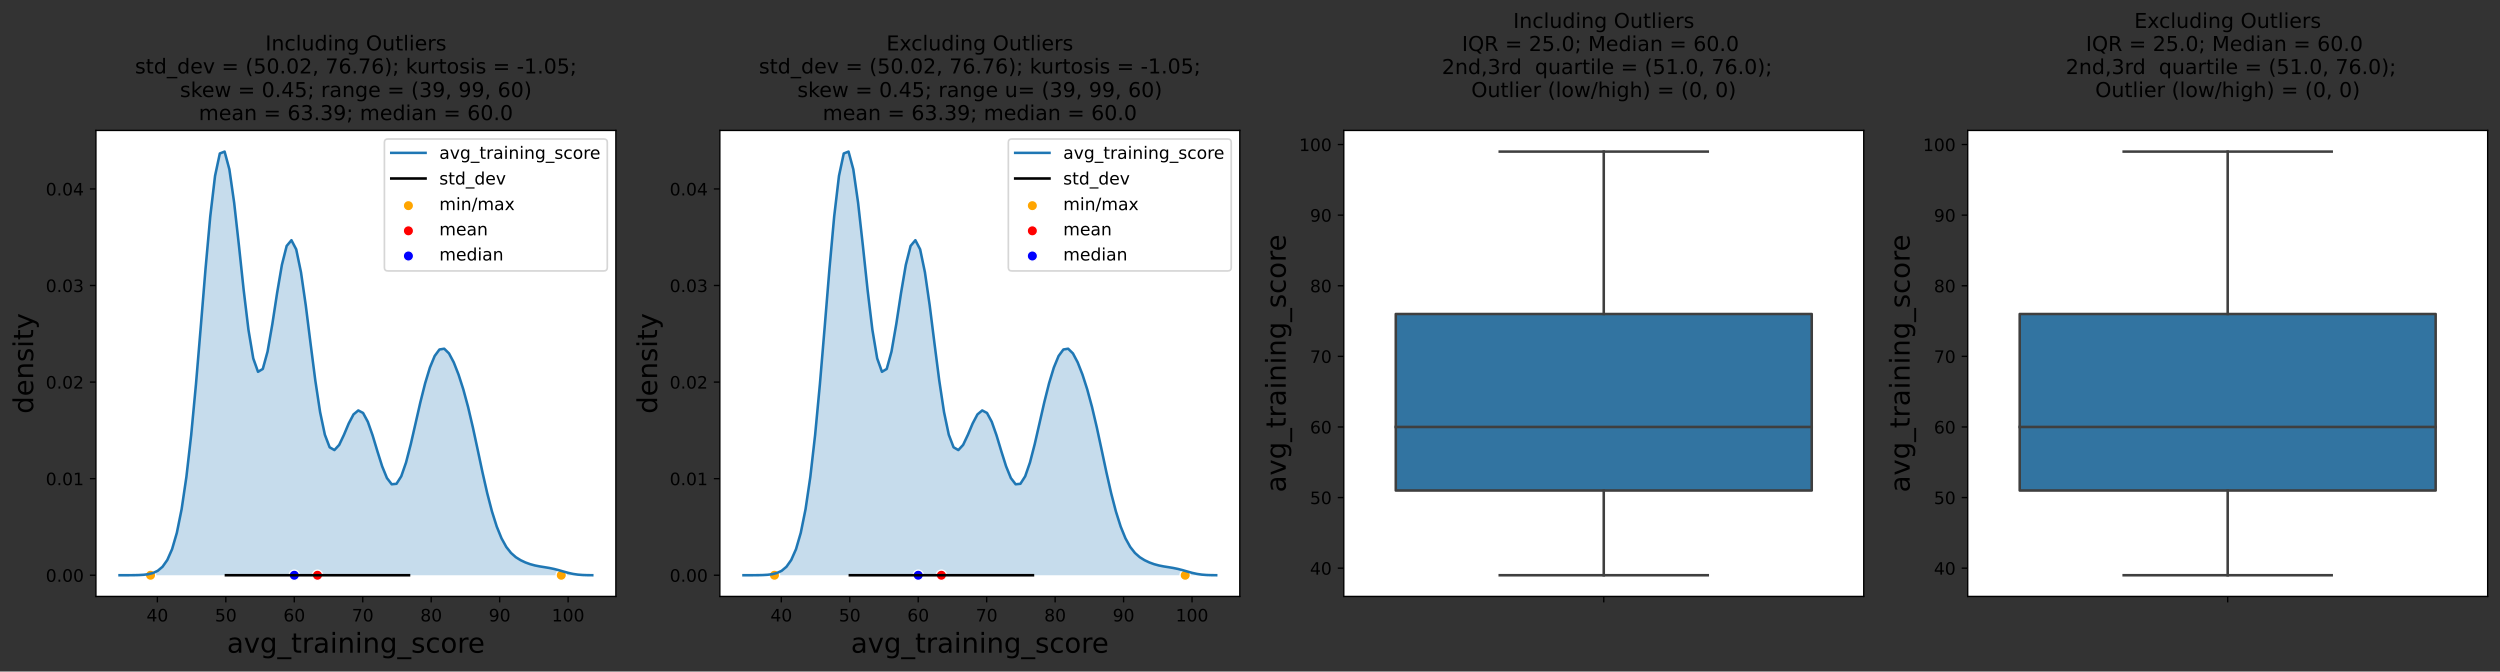 <?xml version="1.0" encoding="utf-8" standalone="no"?>
<!DOCTYPE svg PUBLIC "-//W3C//DTD SVG 1.1//EN"
  "http://www.w3.org/Graphics/SVG/1.1/DTD/svg11.dtd">
<!-- Created with matplotlib (https://matplotlib.org/) -->
<svg height="391.676pt" version="1.1" viewBox="0 0 1458.151 391.676" width="1458.151pt" xmlns="http://www.w3.org/2000/svg" xmlns:xlink="http://www.w3.org/1999/xlink">
 <rect x="0" y="0" width="1458.151" height="391.676" fill="#333333" stroke="none"/>
 <defs>
  <style type="text/css">*{stroke-linecap:butt;stroke-linejoin:round;}</style>
 </defs>
 <g id="figure_1">
  <g id="patch_1">
   <path d="M 0 391.676 
L 1458.151 391.676 
L 1458.151 0 
L 0 0 
z
" style="fill:none;"/>
  </g>
  <g id="axes_1">
   <g id="patch_2">
    <path d="M 55.951 347.868 
L 359.211 347.868 
L 359.211 76.068 
L 55.951 76.068 
z
" style="fill:#ffffff;"/>
   </g>
   <g id="PolyCollection_1">
    <path clip-path="url(#pcfeb676c5e)" d="M 69.735 335.512 
L 69.735 335.513 
L 72.52 335.513 
L 75.305 335.513 
L 78.09 335.513 
L 80.874 335.513 
L 83.659 335.513 
L 86.444 335.513 
L 89.229 335.513 
L 92.013 335.513 
L 94.798 335.513 
L 97.583 335.513 
L 100.368 335.513 
L 103.152 335.513 
L 105.937 335.513 
L 108.722 335.513 
L 111.507 335.513 
L 114.291 335.513 
L 117.076 335.513 
L 119.861 335.513 
L 122.646 335.513 
L 125.431 335.513 
L 128.215 335.513 
L 131 335.513 
L 133.785 335.513 
L 136.57 335.513 
L 139.354 335.513 
L 142.139 335.513 
L 144.924 335.513 
L 147.709 335.513 
L 150.493 335.513 
L 153.278 335.513 
L 156.063 335.513 
L 158.848 335.513 
L 161.632 335.513 
L 164.417 335.513 
L 167.202 335.513 
L 169.987 335.513 
L 172.772 335.513 
L 175.556 335.513 
L 178.341 335.513 
L 181.126 335.513 
L 183.911 335.513 
L 186.695 335.513 
L 189.48 335.513 
L 192.265 335.513 
L 195.05 335.513 
L 197.834 335.513 
L 200.619 335.513 
L 203.404 335.513 
L 206.189 335.513 
L 208.973 335.513 
L 211.758 335.513 
L 214.543 335.513 
L 217.328 335.513 
L 220.113 335.513 
L 222.897 335.513 
L 225.682 335.513 
L 228.467 335.513 
L 231.252 335.513 
L 234.036 335.513 
L 236.821 335.513 
L 239.606 335.513 
L 242.391 335.513 
L 245.175 335.513 
L 247.96 335.513 
L 250.745 335.513 
L 253.53 335.513 
L 256.314 335.513 
L 259.099 335.513 
L 261.884 335.513 
L 264.669 335.513 
L 267.454 335.513 
L 270.238 335.513 
L 273.023 335.513 
L 275.808 335.513 
L 278.593 335.513 
L 281.377 335.513 
L 284.162 335.513 
L 286.947 335.513 
L 289.732 335.513 
L 292.516 335.513 
L 295.301 335.513 
L 298.086 335.513 
L 300.871 335.513 
L 303.655 335.513 
L 306.44 335.513 
L 309.225 335.513 
L 312.01 335.513 
L 314.794 335.513 
L 317.579 335.513 
L 320.364 335.513 
L 323.149 335.513 
L 325.934 335.513 
L 328.718 335.513 
L 331.503 335.513 
L 334.288 335.513 
L 337.073 335.513 
L 339.857 335.513 
L 342.642 335.513 
L 345.427 335.513 
L 345.427 335.501 
L 345.427 335.501 
L 342.642 335.468 
L 339.857 335.374 
L 337.073 335.158 
L 334.288 334.755 
L 331.503 334.141 
L 328.718 333.372 
L 325.934 332.567 
L 323.149 331.848 
L 320.364 331.272 
L 317.579 330.81 
L 314.794 330.364 
L 312.01 329.813 
L 309.225 329.058 
L 306.44 328.048 
L 303.655 326.738 
L 300.871 324.997 
L 298.086 322.551 
L 295.301 319.013 
L 292.516 313.977 
L 289.732 307.131 
L 286.947 298.318 
L 284.162 287.595 
L 281.377 275.321 
L 278.593 262.221 
L 275.808 249.279 
L 273.023 237.414 
L 270.238 227.134 
L 267.454 218.482 
L 264.669 211.386 
L 261.884 206.124 
L 259.099 203.391 
L 256.314 203.846 
L 253.53 207.63 
L 250.745 214.381 
L 247.96 223.571 
L 245.175 234.65 
L 242.391 246.847 
L 239.606 259.018 
L 236.821 269.775 
L 234.036 277.808 
L 231.252 282.175 
L 228.467 282.46 
L 225.682 278.825 
L 222.897 271.99 
L 220.113 263.171 
L 217.328 253.946 
L 214.543 246.015 
L 211.758 240.86 
L 208.973 239.396 
L 206.189 241.708 
L 203.404 246.979 
L 200.619 253.605 
L 197.834 259.491 
L 195.05 262.499 
L 192.265 260.88 
L 189.48 253.564 
L 186.695 240.329 
L 183.911 221.943 
L 181.126 200.264 
L 178.341 178.111 
L 175.556 158.808 
L 172.772 145.44 
L 169.987 140.106 
L 167.202 143.433 
L 164.417 154.471 
L 161.632 170.834 
L 158.848 189.028 
L 156.063 205.047 
L 153.278 215.19 
L 150.493 216.856 
L 147.709 209.032 
L 144.924 192.426 
L 142.139 169.306 
L 139.354 143.166 
L 136.57 118.222 
L 133.785 98.762 
L 131 88.422 
L 128.215 89.522 
L 125.431 102.582 
L 122.646 126.132 
L 119.861 156.972 
L 117.076 190.974 
L 114.291 224.192 
L 111.507 253.746 
L 108.722 278.12 
L 105.937 296.97 
L 103.152 310.745 
L 100.368 320.302 
L 97.583 326.609 
L 94.798 330.563 
L 92.013 332.91 
L 89.229 334.224 
L 86.444 334.915 
L 83.659 335.254 
L 80.874 335.41 
L 78.09 335.475 
L 75.305 335.501 
L 72.52 335.51 
L 69.735 335.512 
z
" style="fill:#1f77b4;fill-opacity:0.25;"/>
   </g>
   <g id="PathCollection_1">
    <defs>
     <path d="M 0 3 
C 0.796 3 1.559 2.684 2.121 2.121 
C 2.684 1.559 3 0.796 3 0 
C 3 -0.796 2.684 -1.559 2.121 -2.121 
C 1.559 -2.684 0.796 -3 0 -3 
C -0.796 -3 -1.559 -2.684 -2.121 -2.121 
C -2.684 -1.559 -3 -0.796 -3 0 
C -3 0.796 -2.684 1.559 -2.121 2.121 
C -1.559 2.684 -0.796 3 0 3 
z
" id="m8db36bf712" style="stroke:#ffffff;stroke-width:0.75;"/>
    </defs>
    <g clip-path="url(#pcfeb676c5e)">
     <use style="fill:#ffa500;stroke:#ffffff;stroke-width:0.75;" x="87.799" xlink:href="#m8db36bf712" y="335.513"/>
     <use style="fill:#ffa500;stroke:#ffffff;stroke-width:0.75;" x="327.363" xlink:href="#m8db36bf712" y="335.513"/>
    </g>
   </g>
   <g id="PathCollection_2">
    <defs>
     <path d="M 0 3 
C 0.796 3 1.559 2.684 2.121 2.121 
C 2.684 1.559 3 0.796 3 0 
C 3 -0.796 2.684 -1.559 2.121 -2.121 
C 1.559 -2.684 0.796 -3 0 -3 
C -0.796 -3 -1.559 -2.684 -2.121 -2.121 
C -2.684 -1.559 -3 -0.796 -3 0 
C -3 0.796 -2.684 1.559 -2.121 2.121 
C -1.559 2.684 -0.796 3 0 3 
z
" id="meac21e04b1" style="stroke:#ffffff;stroke-width:0.75;"/>
    </defs>
    <g clip-path="url(#pcfeb676c5e)">
     <use style="fill:#ff0000;stroke:#ffffff;stroke-width:0.75;" x="185.169" xlink:href="#meac21e04b1" y="335.513"/>
    </g>
   </g>
   <g id="PathCollection_3">
    <defs>
     <path d="M 0 3 
C 0.796 3 1.559 2.684 2.121 2.121 
C 2.684 1.559 3 0.796 3 0 
C 3 -0.796 2.684 -1.559 2.121 -2.121 
C 1.559 -2.684 0.796 -3 0 -3 
C -0.796 -3 -1.559 -2.684 -2.121 -2.121 
C -2.684 -1.559 -3 -0.796 -3 0 
C -3 0.796 -2.684 1.559 -2.121 2.121 
C -1.559 2.684 -0.796 3 0 3 
z
" id="m74000f9bb2" style="stroke:#ffffff;stroke-width:0.75;"/>
    </defs>
    <g clip-path="url(#pcfeb676c5e)">
     <use style="fill:#0000ff;stroke:#ffffff;stroke-width:0.75;" x="171.646" xlink:href="#m74000f9bb2" y="335.513"/>
    </g>
   </g>
   <g id="matplotlib.axis_1">
    <g id="xtick_1">
     <g id="line2d_1">
      <defs>
       <path d="M 0 0 
L 0 3.5 
" id="maeeca48f33" style="stroke:#000000;stroke-width:0.8;"/>
      </defs>
      <g>
       <use style="stroke:#000000;stroke-width:0.8;" x="91.791" xlink:href="#maeeca48f33" y="347.868"/>
      </g>
     </g>
     <g id="text_1">
      <!-- 40 -->
      <g transform="translate(85.429 362.466)scale(0.1 -0.1)">
       <defs>
        <path d="M 37.797 64.312 
L 12.891 25.391 
L 37.797 25.391 
z
M 35.203 72.906 
L 47.609 72.906 
L 47.609 25.391 
L 58.016 25.391 
L 58.016 17.188 
L 47.609 17.188 
L 47.609 0 
L 37.797 0 
L 37.797 17.188 
L 4.891 17.188 
L 4.891 26.703 
z
" id="DejaVuSans-52"/>
        <path d="M 31.781 66.406 
Q 24.172 66.406 20.328 58.906 
Q 16.5 51.422 16.5 36.375 
Q 16.5 21.391 20.328 13.891 
Q 24.172 6.391 31.781 6.391 
Q 39.453 6.391 43.281 13.891 
Q 47.125 21.391 47.125 36.375 
Q 47.125 51.422 43.281 58.906 
Q 39.453 66.406 31.781 66.406 
z
M 31.781 74.219 
Q 44.047 74.219 50.516 64.516 
Q 56.984 54.828 56.984 36.375 
Q 56.984 17.969 50.516 8.266 
Q 44.047 -1.422 31.781 -1.422 
Q 19.531 -1.422 13.062 8.266 
Q 6.594 17.969 6.594 36.375 
Q 6.594 54.828 13.062 64.516 
Q 19.531 74.219 31.781 74.219 
z
" id="DejaVuSans-48"/>
       </defs>
       <use xlink:href="#DejaVuSans-52"/>
       <use x="63.623" xlink:href="#DejaVuSans-48"/>
      </g>
     </g>
    </g>
    <g id="xtick_2">
     <g id="line2d_2">
      <g>
       <use style="stroke:#000000;stroke-width:0.8;" x="131.719" xlink:href="#maeeca48f33" y="347.868"/>
      </g>
     </g>
     <g id="text_2">
      <!-- 50 -->
      <g transform="translate(125.356 362.466)scale(0.1 -0.1)">
       <defs>
        <path d="M 10.797 72.906 
L 49.516 72.906 
L 49.516 64.594 
L 19.828 64.594 
L 19.828 46.734 
Q 21.969 47.469 24.109 47.828 
Q 26.266 48.188 28.422 48.188 
Q 40.625 48.188 47.75 41.5 
Q 54.891 34.812 54.891 23.391 
Q 54.891 11.625 47.562 5.094 
Q 40.234 -1.422 26.906 -1.422 
Q 22.312 -1.422 17.547 -0.641 
Q 12.797 0.141 7.719 1.703 
L 7.719 11.625 
Q 12.109 9.234 16.797 8.062 
Q 21.484 6.891 26.703 6.891 
Q 35.156 6.891 40.078 11.328 
Q 45.016 15.766 45.016 23.391 
Q 45.016 31 40.078 35.438 
Q 35.156 39.891 26.703 39.891 
Q 22.75 39.891 18.812 39.016 
Q 14.891 38.141 10.797 36.281 
z
" id="DejaVuSans-53"/>
       </defs>
       <use xlink:href="#DejaVuSans-53"/>
       <use x="63.623" xlink:href="#DejaVuSans-48"/>
      </g>
     </g>
    </g>
    <g id="xtick_3">
     <g id="line2d_3">
      <g>
       <use style="stroke:#000000;stroke-width:0.8;" x="171.646" xlink:href="#maeeca48f33" y="347.868"/>
      </g>
     </g>
     <g id="text_3">
      <!-- 60 -->
      <g transform="translate(165.284 362.466)scale(0.1 -0.1)">
       <defs>
        <path d="M 33.016 40.375 
Q 26.375 40.375 22.484 35.828 
Q 18.609 31.297 18.609 23.391 
Q 18.609 15.531 22.484 10.953 
Q 26.375 6.391 33.016 6.391 
Q 39.656 6.391 43.531 10.953 
Q 47.406 15.531 47.406 23.391 
Q 47.406 31.297 43.531 35.828 
Q 39.656 40.375 33.016 40.375 
z
M 52.594 71.297 
L 52.594 62.312 
Q 48.875 64.062 45.094 64.984 
Q 41.312 65.922 37.594 65.922 
Q 27.828 65.922 22.672 59.328 
Q 17.531 52.734 16.797 39.406 
Q 19.672 43.656 24.016 45.922 
Q 28.375 48.188 33.594 48.188 
Q 44.578 48.188 50.953 41.516 
Q 57.328 34.859 57.328 23.391 
Q 57.328 12.156 50.688 5.359 
Q 44.047 -1.422 33.016 -1.422 
Q 20.359 -1.422 13.672 8.266 
Q 6.984 17.969 6.984 36.375 
Q 6.984 53.656 15.188 63.938 
Q 23.391 74.219 37.203 74.219 
Q 40.922 74.219 44.703 73.484 
Q 48.484 72.75 52.594 71.297 
z
" id="DejaVuSans-54"/>
       </defs>
       <use xlink:href="#DejaVuSans-54"/>
       <use x="63.623" xlink:href="#DejaVuSans-48"/>
      </g>
     </g>
    </g>
    <g id="xtick_4">
     <g id="line2d_4">
      <g>
       <use style="stroke:#000000;stroke-width:0.8;" x="211.574" xlink:href="#maeeca48f33" y="347.868"/>
      </g>
     </g>
     <g id="text_4">
      <!-- 70 -->
      <g transform="translate(205.211 362.466)scale(0.1 -0.1)">
       <defs>
        <path d="M 8.203 72.906 
L 55.078 72.906 
L 55.078 68.703 
L 28.609 0 
L 18.312 0 
L 43.219 64.594 
L 8.203 64.594 
z
" id="DejaVuSans-55"/>
       </defs>
       <use xlink:href="#DejaVuSans-55"/>
       <use x="63.623" xlink:href="#DejaVuSans-48"/>
      </g>
     </g>
    </g>
    <g id="xtick_5">
     <g id="line2d_5">
      <g>
       <use style="stroke:#000000;stroke-width:0.8;" x="251.501" xlink:href="#maeeca48f33" y="347.868"/>
      </g>
     </g>
     <g id="text_5">
      <!-- 80 -->
      <g transform="translate(245.139 362.466)scale(0.1 -0.1)">
       <defs>
        <path d="M 31.781 34.625 
Q 24.75 34.625 20.719 30.859 
Q 16.703 27.094 16.703 20.516 
Q 16.703 13.922 20.719 10.156 
Q 24.75 6.391 31.781 6.391 
Q 38.812 6.391 42.859 10.172 
Q 46.922 13.969 46.922 20.516 
Q 46.922 27.094 42.891 30.859 
Q 38.875 34.625 31.781 34.625 
z
M 21.922 38.812 
Q 15.578 40.375 12.031 44.719 
Q 8.5 49.078 8.5 55.328 
Q 8.5 64.062 14.719 69.141 
Q 20.953 74.219 31.781 74.219 
Q 42.672 74.219 48.875 69.141 
Q 55.078 64.062 55.078 55.328 
Q 55.078 49.078 51.531 44.719 
Q 48 40.375 41.703 38.812 
Q 48.828 37.156 52.797 32.312 
Q 56.781 27.484 56.781 20.516 
Q 56.781 9.906 50.312 4.234 
Q 43.844 -1.422 31.781 -1.422 
Q 19.734 -1.422 13.25 4.234 
Q 6.781 9.906 6.781 20.516 
Q 6.781 27.484 10.781 32.312 
Q 14.797 37.156 21.922 38.812 
z
M 18.312 54.391 
Q 18.312 48.734 21.844 45.562 
Q 25.391 42.391 31.781 42.391 
Q 38.141 42.391 41.719 45.562 
Q 45.312 48.734 45.312 54.391 
Q 45.312 60.062 41.719 63.234 
Q 38.141 66.406 31.781 66.406 
Q 25.391 66.406 21.844 63.234 
Q 18.312 60.062 18.312 54.391 
z
" id="DejaVuSans-56"/>
       </defs>
       <use xlink:href="#DejaVuSans-56"/>
       <use x="63.623" xlink:href="#DejaVuSans-48"/>
      </g>
     </g>
    </g>
    <g id="xtick_6">
     <g id="line2d_6">
      <g>
       <use style="stroke:#000000;stroke-width:0.8;" x="291.429" xlink:href="#maeeca48f33" y="347.868"/>
      </g>
     </g>
     <g id="text_6">
      <!-- 90 -->
      <g transform="translate(285.066 362.466)scale(0.1 -0.1)">
       <defs>
        <path d="M 10.984 1.516 
L 10.984 10.5 
Q 14.703 8.734 18.5 7.812 
Q 22.312 6.891 25.984 6.891 
Q 35.75 6.891 40.891 13.453 
Q 46.047 20.016 46.781 33.406 
Q 43.953 29.203 39.594 26.953 
Q 35.25 24.703 29.984 24.703 
Q 19.047 24.703 12.672 31.312 
Q 6.297 37.938 6.297 49.422 
Q 6.297 60.641 12.938 67.422 
Q 19.578 74.219 30.609 74.219 
Q 43.266 74.219 49.922 64.516 
Q 56.594 54.828 56.594 36.375 
Q 56.594 19.141 48.406 8.859 
Q 40.234 -1.422 26.422 -1.422 
Q 22.703 -1.422 18.891 -0.688 
Q 15.094 0.047 10.984 1.516 
z
M 30.609 32.422 
Q 37.25 32.422 41.125 36.953 
Q 45.016 41.5 45.016 49.422 
Q 45.016 57.281 41.125 61.844 
Q 37.25 66.406 30.609 66.406 
Q 23.969 66.406 20.094 61.844 
Q 16.219 57.281 16.219 49.422 
Q 16.219 41.5 20.094 36.953 
Q 23.969 32.422 30.609 32.422 
z
" id="DejaVuSans-57"/>
       </defs>
       <use xlink:href="#DejaVuSans-57"/>
       <use x="63.623" xlink:href="#DejaVuSans-48"/>
      </g>
     </g>
    </g>
    <g id="xtick_7">
     <g id="line2d_7">
      <g>
       <use style="stroke:#000000;stroke-width:0.8;" x="331.356" xlink:href="#maeeca48f33" y="347.868"/>
      </g>
     </g>
     <g id="text_7">
      <!-- 100 -->
      <g transform="translate(321.812 362.466)scale(0.1 -0.1)">
       <defs>
        <path d="M 12.406 8.297 
L 28.516 8.297 
L 28.516 63.922 
L 10.984 60.406 
L 10.984 69.391 
L 28.422 72.906 
L 38.281 72.906 
L 38.281 8.297 
L 54.391 8.297 
L 54.391 0 
L 12.406 0 
z
" id="DejaVuSans-49"/>
       </defs>
       <use xlink:href="#DejaVuSans-49"/>
       <use x="63.623" xlink:href="#DejaVuSans-48"/>
       <use x="127.246" xlink:href="#DejaVuSans-48"/>
      </g>
     </g>
    </g>
    <g id="text_8">
     <!-- avg_training_score -->
     <g transform="translate(132.381 380.703)scale(0.16 -0.16)">
      <defs>
       <path d="M 34.281 27.484 
Q 23.391 27.484 19.188 25 
Q 14.984 22.516 14.984 16.5 
Q 14.984 11.719 18.141 8.906 
Q 21.297 6.109 26.703 6.109 
Q 34.188 6.109 38.703 11.406 
Q 43.219 16.703 43.219 25.484 
L 43.219 27.484 
z
M 52.203 31.203 
L 52.203 0 
L 43.219 0 
L 43.219 8.297 
Q 40.141 3.328 35.547 0.953 
Q 30.953 -1.422 24.312 -1.422 
Q 15.922 -1.422 10.953 3.297 
Q 6 8.016 6 15.922 
Q 6 25.141 12.172 29.828 
Q 18.359 34.516 30.609 34.516 
L 43.219 34.516 
L 43.219 35.406 
Q 43.219 41.609 39.141 45 
Q 35.062 48.391 27.688 48.391 
Q 23 48.391 18.547 47.266 
Q 14.109 46.141 10.016 43.891 
L 10.016 52.203 
Q 14.938 54.109 19.578 55.047 
Q 24.219 56 28.609 56 
Q 40.484 56 46.344 49.844 
Q 52.203 43.703 52.203 31.203 
z
" id="DejaVuSans-97"/>
       <path d="M 2.984 54.688 
L 12.5 54.688 
L 29.594 8.797 
L 46.688 54.688 
L 56.203 54.688 
L 35.688 0 
L 23.484 0 
z
" id="DejaVuSans-118"/>
       <path d="M 45.406 27.984 
Q 45.406 37.75 41.375 43.109 
Q 37.359 48.484 30.078 48.484 
Q 22.859 48.484 18.828 43.109 
Q 14.797 37.75 14.797 27.984 
Q 14.797 18.266 18.828 12.891 
Q 22.859 7.516 30.078 7.516 
Q 37.359 7.516 41.375 12.891 
Q 45.406 18.266 45.406 27.984 
z
M 54.391 6.781 
Q 54.391 -7.172 48.188 -13.984 
Q 42 -20.797 29.203 -20.797 
Q 24.469 -20.797 20.266 -20.094 
Q 16.062 -19.391 12.109 -17.922 
L 12.109 -9.188 
Q 16.062 -11.328 19.922 -12.344 
Q 23.781 -13.375 27.781 -13.375 
Q 36.625 -13.375 41.016 -8.766 
Q 45.406 -4.156 45.406 5.172 
L 45.406 9.625 
Q 42.625 4.781 38.281 2.391 
Q 33.938 0 27.875 0 
Q 17.828 0 11.672 7.656 
Q 5.516 15.328 5.516 27.984 
Q 5.516 40.672 11.672 48.328 
Q 17.828 56 27.875 56 
Q 33.938 56 38.281 53.609 
Q 42.625 51.219 45.406 46.391 
L 45.406 54.688 
L 54.391 54.688 
z
" id="DejaVuSans-103"/>
       <path d="M 50.984 -16.609 
L 50.984 -23.578 
L -0.984 -23.578 
L -0.984 -16.609 
z
" id="DejaVuSans-95"/>
       <path d="M 18.312 70.219 
L 18.312 54.688 
L 36.812 54.688 
L 36.812 47.703 
L 18.312 47.703 
L 18.312 18.016 
Q 18.312 11.328 20.141 9.422 
Q 21.969 7.516 27.594 7.516 
L 36.812 7.516 
L 36.812 0 
L 27.594 0 
Q 17.188 0 13.234 3.875 
Q 9.281 7.766 9.281 18.016 
L 9.281 47.703 
L 2.688 47.703 
L 2.688 54.688 
L 9.281 54.688 
L 9.281 70.219 
z
" id="DejaVuSans-116"/>
       <path d="M 41.109 46.297 
Q 39.594 47.172 37.812 47.578 
Q 36.031 48 33.891 48 
Q 26.266 48 22.188 43.047 
Q 18.109 38.094 18.109 28.812 
L 18.109 0 
L 9.078 0 
L 9.078 54.688 
L 18.109 54.688 
L 18.109 46.188 
Q 20.953 51.172 25.484 53.578 
Q 30.031 56 36.531 56 
Q 37.453 56 38.578 55.875 
Q 39.703 55.766 41.062 55.516 
z
" id="DejaVuSans-114"/>
       <path d="M 9.422 54.688 
L 18.406 54.688 
L 18.406 0 
L 9.422 0 
z
M 9.422 75.984 
L 18.406 75.984 
L 18.406 64.594 
L 9.422 64.594 
z
" id="DejaVuSans-105"/>
       <path d="M 54.891 33.016 
L 54.891 0 
L 45.906 0 
L 45.906 32.719 
Q 45.906 40.484 42.875 44.328 
Q 39.844 48.188 33.797 48.188 
Q 26.516 48.188 22.312 43.547 
Q 18.109 38.922 18.109 30.906 
L 18.109 0 
L 9.078 0 
L 9.078 54.688 
L 18.109 54.688 
L 18.109 46.188 
Q 21.344 51.125 25.703 53.562 
Q 30.078 56 35.797 56 
Q 45.219 56 50.047 50.172 
Q 54.891 44.344 54.891 33.016 
z
" id="DejaVuSans-110"/>
       <path d="M 44.281 53.078 
L 44.281 44.578 
Q 40.484 46.531 36.375 47.5 
Q 32.281 48.484 27.875 48.484 
Q 21.188 48.484 17.844 46.438 
Q 14.5 44.391 14.5 40.281 
Q 14.5 37.156 16.891 35.375 
Q 19.281 33.594 26.516 31.984 
L 29.594 31.297 
Q 39.156 29.25 43.188 25.516 
Q 47.219 21.781 47.219 15.094 
Q 47.219 7.469 41.188 3.016 
Q 35.156 -1.422 24.609 -1.422 
Q 20.219 -1.422 15.453 -0.562 
Q 10.688 0.297 5.422 2 
L 5.422 11.281 
Q 10.406 8.688 15.234 7.391 
Q 20.062 6.109 24.812 6.109 
Q 31.156 6.109 34.562 8.281 
Q 37.984 10.453 37.984 14.406 
Q 37.984 18.062 35.516 20.016 
Q 33.062 21.969 24.703 23.781 
L 21.578 24.516 
Q 13.234 26.266 9.516 29.906 
Q 5.812 33.547 5.812 39.891 
Q 5.812 47.609 11.281 51.797 
Q 16.75 56 26.812 56 
Q 31.781 56 36.172 55.266 
Q 40.578 54.547 44.281 53.078 
z
" id="DejaVuSans-115"/>
       <path d="M 48.781 52.594 
L 48.781 44.188 
Q 44.969 46.297 41.141 47.344 
Q 37.312 48.391 33.406 48.391 
Q 24.656 48.391 19.812 42.844 
Q 14.984 37.312 14.984 27.297 
Q 14.984 17.281 19.812 11.734 
Q 24.656 6.203 33.406 6.203 
Q 37.312 6.203 41.141 7.25 
Q 44.969 8.297 48.781 10.406 
L 48.781 2.094 
Q 45.016 0.344 40.984 -0.531 
Q 36.969 -1.422 32.422 -1.422 
Q 20.062 -1.422 12.781 6.344 
Q 5.516 14.109 5.516 27.297 
Q 5.516 40.672 12.859 48.328 
Q 20.219 56 33.016 56 
Q 37.156 56 41.109 55.141 
Q 45.062 54.297 48.781 52.594 
z
" id="DejaVuSans-99"/>
       <path d="M 30.609 48.391 
Q 23.391 48.391 19.188 42.75 
Q 14.984 37.109 14.984 27.297 
Q 14.984 17.484 19.156 11.844 
Q 23.344 6.203 30.609 6.203 
Q 37.797 6.203 41.984 11.859 
Q 46.188 17.531 46.188 27.297 
Q 46.188 37.016 41.984 42.703 
Q 37.797 48.391 30.609 48.391 
z
M 30.609 56 
Q 42.328 56 49.016 48.375 
Q 55.719 40.766 55.719 27.297 
Q 55.719 13.875 49.016 6.219 
Q 42.328 -1.422 30.609 -1.422 
Q 18.844 -1.422 12.172 6.219 
Q 5.516 13.875 5.516 27.297 
Q 5.516 40.766 12.172 48.375 
Q 18.844 56 30.609 56 
z
" id="DejaVuSans-111"/>
       <path d="M 56.203 29.594 
L 56.203 25.203 
L 14.891 25.203 
Q 15.484 15.922 20.484 11.062 
Q 25.484 6.203 34.422 6.203 
Q 39.594 6.203 44.453 7.469 
Q 49.312 8.734 54.109 11.281 
L 54.109 2.781 
Q 49.266 0.734 44.188 -0.344 
Q 39.109 -1.422 33.891 -1.422 
Q 20.797 -1.422 13.156 6.188 
Q 5.516 13.812 5.516 26.812 
Q 5.516 40.234 12.766 48.109 
Q 20.016 56 32.328 56 
Q 43.359 56 49.781 48.891 
Q 56.203 41.797 56.203 29.594 
z
M 47.219 32.234 
Q 47.125 39.594 43.094 43.984 
Q 39.062 48.391 32.422 48.391 
Q 24.906 48.391 20.391 44.141 
Q 15.875 39.891 15.188 32.172 
z
" id="DejaVuSans-101"/>
      </defs>
      <use xlink:href="#DejaVuSans-97"/>
      <use x="61.279" xlink:href="#DejaVuSans-118"/>
      <use x="120.459" xlink:href="#DejaVuSans-103"/>
      <use x="183.936" xlink:href="#DejaVuSans-95"/>
      <use x="233.936" xlink:href="#DejaVuSans-116"/>
      <use x="273.145" xlink:href="#DejaVuSans-114"/>
      <use x="314.258" xlink:href="#DejaVuSans-97"/>
      <use x="375.537" xlink:href="#DejaVuSans-105"/>
      <use x="403.32" xlink:href="#DejaVuSans-110"/>
      <use x="466.699" xlink:href="#DejaVuSans-105"/>
      <use x="494.482" xlink:href="#DejaVuSans-110"/>
      <use x="557.861" xlink:href="#DejaVuSans-103"/>
      <use x="621.338" xlink:href="#DejaVuSans-95"/>
      <use x="671.338" xlink:href="#DejaVuSans-115"/>
      <use x="723.438" xlink:href="#DejaVuSans-99"/>
      <use x="778.418" xlink:href="#DejaVuSans-111"/>
      <use x="839.6" xlink:href="#DejaVuSans-114"/>
      <use x="878.463" xlink:href="#DejaVuSans-101"/>
     </g>
    </g>
   </g>
   <g id="matplotlib.axis_2">
    <g id="ytick_1">
     <g id="line2d_8">
      <defs>
       <path d="M 0 0 
L -3.5 0 
" id="m0dd7436e21" style="stroke:#000000;stroke-width:0.8;"/>
      </defs>
      <g>
       <use style="stroke:#000000;stroke-width:0.8;" x="55.951" xlink:href="#m0dd7436e21" y="335.513"/>
      </g>
     </g>
     <g id="text_9">
      <!-- 0.00 -->
      <g transform="translate(26.685 339.312)scale(0.1 -0.1)">
       <defs>
        <path d="M 10.688 12.406 
L 21 12.406 
L 21 0 
L 10.688 0 
z
" id="DejaVuSans-46"/>
       </defs>
       <use xlink:href="#DejaVuSans-48"/>
       <use x="63.623" xlink:href="#DejaVuSans-46"/>
       <use x="95.41" xlink:href="#DejaVuSans-48"/>
       <use x="159.033" xlink:href="#DejaVuSans-48"/>
      </g>
     </g>
    </g>
    <g id="ytick_2">
     <g id="line2d_9">
      <g>
       <use style="stroke:#000000;stroke-width:0.8;" x="55.951" xlink:href="#m0dd7436e21" y="279.185"/>
      </g>
     </g>
     <g id="text_10">
      <!-- 0.01 -->
      <g transform="translate(26.685 282.984)scale(0.1 -0.1)">
       <use xlink:href="#DejaVuSans-48"/>
       <use x="63.623" xlink:href="#DejaVuSans-46"/>
       <use x="95.41" xlink:href="#DejaVuSans-48"/>
       <use x="159.033" xlink:href="#DejaVuSans-49"/>
      </g>
     </g>
    </g>
    <g id="ytick_3">
     <g id="line2d_10">
      <g>
       <use style="stroke:#000000;stroke-width:0.8;" x="55.951" xlink:href="#m0dd7436e21" y="222.856"/>
      </g>
     </g>
     <g id="text_11">
      <!-- 0.02 -->
      <g transform="translate(26.685 226.656)scale(0.1 -0.1)">
       <defs>
        <path d="M 19.188 8.297 
L 53.609 8.297 
L 53.609 0 
L 7.328 0 
L 7.328 8.297 
Q 12.938 14.109 22.625 23.891 
Q 32.328 33.688 34.812 36.531 
Q 39.547 41.844 41.422 45.531 
Q 43.312 49.219 43.312 52.781 
Q 43.312 58.594 39.234 62.25 
Q 35.156 65.922 28.609 65.922 
Q 23.969 65.922 18.812 64.312 
Q 13.672 62.703 7.812 59.422 
L 7.812 69.391 
Q 13.766 71.781 18.938 73 
Q 24.125 74.219 28.422 74.219 
Q 39.75 74.219 46.484 68.547 
Q 53.219 62.891 53.219 53.422 
Q 53.219 48.922 51.531 44.891 
Q 49.859 40.875 45.406 35.406 
Q 44.188 33.984 37.641 27.219 
Q 31.109 20.453 19.188 8.297 
z
" id="DejaVuSans-50"/>
       </defs>
       <use xlink:href="#DejaVuSans-48"/>
       <use x="63.623" xlink:href="#DejaVuSans-46"/>
       <use x="95.41" xlink:href="#DejaVuSans-48"/>
       <use x="159.033" xlink:href="#DejaVuSans-50"/>
      </g>
     </g>
    </g>
    <g id="ytick_4">
     <g id="line2d_11">
      <g>
       <use style="stroke:#000000;stroke-width:0.8;" x="55.951" xlink:href="#m0dd7436e21" y="166.528"/>
      </g>
     </g>
     <g id="text_12">
      <!-- 0.03 -->
      <g transform="translate(26.685 170.327)scale(0.1 -0.1)">
       <defs>
        <path d="M 40.578 39.312 
Q 47.656 37.797 51.625 33 
Q 55.609 28.219 55.609 21.188 
Q 55.609 10.406 48.188 4.484 
Q 40.766 -1.422 27.094 -1.422 
Q 22.516 -1.422 17.656 -0.516 
Q 12.797 0.391 7.625 2.203 
L 7.625 11.719 
Q 11.719 9.328 16.594 8.109 
Q 21.484 6.891 26.812 6.891 
Q 36.078 6.891 40.938 10.547 
Q 45.797 14.203 45.797 21.188 
Q 45.797 27.641 41.281 31.266 
Q 36.766 34.906 28.719 34.906 
L 20.219 34.906 
L 20.219 43.016 
L 29.109 43.016 
Q 36.375 43.016 40.234 45.922 
Q 44.094 48.828 44.094 54.297 
Q 44.094 59.906 40.109 62.906 
Q 36.141 65.922 28.719 65.922 
Q 24.656 65.922 20.016 65.031 
Q 15.375 64.156 9.812 62.312 
L 9.812 71.094 
Q 15.438 72.656 20.344 73.438 
Q 25.25 74.219 29.594 74.219 
Q 40.828 74.219 47.359 69.109 
Q 53.906 64.016 53.906 55.328 
Q 53.906 49.266 50.438 45.094 
Q 46.969 40.922 40.578 39.312 
z
" id="DejaVuSans-51"/>
       </defs>
       <use xlink:href="#DejaVuSans-48"/>
       <use x="63.623" xlink:href="#DejaVuSans-46"/>
       <use x="95.41" xlink:href="#DejaVuSans-48"/>
       <use x="159.033" xlink:href="#DejaVuSans-51"/>
      </g>
     </g>
    </g>
    <g id="ytick_5">
     <g id="line2d_12">
      <g>
       <use style="stroke:#000000;stroke-width:0.8;" x="55.951" xlink:href="#m0dd7436e21" y="110.2"/>
      </g>
     </g>
     <g id="text_13">
      <!-- 0.04 -->
      <g transform="translate(26.685 113.999)scale(0.1 -0.1)">
       <use xlink:href="#DejaVuSans-48"/>
       <use x="63.623" xlink:href="#DejaVuSans-46"/>
       <use x="95.41" xlink:href="#DejaVuSans-48"/>
       <use x="159.033" xlink:href="#DejaVuSans-52"/>
      </g>
     </g>
    </g>
    <g id="text_14">
     <!-- density -->
     <g transform="translate(19.358 241.3)rotate(-90)scale(0.16 -0.16)">
      <defs>
       <path d="M 45.406 46.391 
L 45.406 75.984 
L 54.391 75.984 
L 54.391 0 
L 45.406 0 
L 45.406 8.203 
Q 42.578 3.328 38.25 0.953 
Q 33.938 -1.422 27.875 -1.422 
Q 17.969 -1.422 11.734 6.484 
Q 5.516 14.406 5.516 27.297 
Q 5.516 40.188 11.734 48.094 
Q 17.969 56 27.875 56 
Q 33.938 56 38.25 53.625 
Q 42.578 51.266 45.406 46.391 
z
M 14.797 27.297 
Q 14.797 17.391 18.875 11.75 
Q 22.953 6.109 30.078 6.109 
Q 37.203 6.109 41.297 11.75 
Q 45.406 17.391 45.406 27.297 
Q 45.406 37.203 41.297 42.844 
Q 37.203 48.484 30.078 48.484 
Q 22.953 48.484 18.875 42.844 
Q 14.797 37.203 14.797 27.297 
z
" id="DejaVuSans-100"/>
       <path d="M 32.172 -5.078 
Q 28.375 -14.844 24.75 -17.812 
Q 21.141 -20.797 15.094 -20.797 
L 7.906 -20.797 
L 7.906 -13.281 
L 13.188 -13.281 
Q 16.891 -13.281 18.938 -11.516 
Q 21 -9.766 23.484 -3.219 
L 25.094 0.875 
L 2.984 54.688 
L 12.5 54.688 
L 29.594 11.922 
L 46.688 54.688 
L 56.203 54.688 
z
" id="DejaVuSans-121"/>
      </defs>
      <use xlink:href="#DejaVuSans-100"/>
      <use x="63.477" xlink:href="#DejaVuSans-101"/>
      <use x="125" xlink:href="#DejaVuSans-110"/>
      <use x="188.379" xlink:href="#DejaVuSans-115"/>
      <use x="240.479" xlink:href="#DejaVuSans-105"/>
      <use x="268.262" xlink:href="#DejaVuSans-116"/>
      <use x="307.471" xlink:href="#DejaVuSans-121"/>
     </g>
    </g>
   </g>
   <g id="line2d_13">
    <path clip-path="url(#pcfeb676c5e)" d="M 69.735 335.512 
L 72.52 335.51 
L 75.305 335.501 
L 78.09 335.475 
L 80.874 335.41 
L 83.659 335.254 
L 86.444 334.915 
L 89.229 334.224 
L 92.013 332.91 
L 94.798 330.563 
L 97.583 326.609 
L 100.368 320.302 
L 103.152 310.745 
L 105.937 296.97 
L 108.722 278.12 
L 111.507 253.746 
L 114.291 224.192 
L 117.076 190.974 
L 119.861 156.972 
L 122.646 126.132 
L 125.431 102.582 
L 128.215 89.522 
L 131 88.422 
L 133.785 98.762 
L 136.57 118.222 
L 139.354 143.166 
L 142.139 169.306 
L 144.924 192.426 
L 147.709 209.032 
L 150.493 216.856 
L 153.278 215.19 
L 156.063 205.047 
L 158.848 189.028 
L 161.632 170.834 
L 164.417 154.471 
L 167.202 143.433 
L 169.987 140.106 
L 172.772 145.44 
L 175.556 158.808 
L 178.341 178.111 
L 181.126 200.264 
L 183.911 221.943 
L 186.695 240.329 
L 189.48 253.564 
L 192.265 260.88 
L 195.05 262.499 
L 197.834 259.491 
L 200.619 253.605 
L 203.404 246.979 
L 206.189 241.708 
L 208.973 239.396 
L 211.758 240.86 
L 214.543 246.015 
L 217.328 253.946 
L 220.113 263.171 
L 222.897 271.99 
L 225.682 278.825 
L 228.467 282.46 
L 231.252 282.175 
L 234.036 277.808 
L 236.821 269.775 
L 239.606 259.018 
L 242.391 246.847 
L 245.175 234.65 
L 247.96 223.571 
L 250.745 214.381 
L 253.53 207.63 
L 256.314 203.846 
L 259.099 203.391 
L 261.884 206.124 
L 264.669 211.386 
L 267.454 218.482 
L 270.238 227.134 
L 273.023 237.414 
L 275.808 249.279 
L 278.593 262.221 
L 281.377 275.321 
L 284.162 287.595 
L 286.947 298.318 
L 289.732 307.131 
L 292.516 313.977 
L 295.301 319.013 
L 298.086 322.551 
L 300.871 324.997 
L 303.655 326.738 
L 306.44 328.048 
L 309.225 329.058 
L 312.01 329.813 
L 314.794 330.364 
L 317.579 330.81 
L 320.364 331.272 
L 323.149 331.848 
L 325.934 332.567 
L 328.718 333.372 
L 331.503 334.141 
L 334.288 334.755 
L 337.073 335.158 
L 339.857 335.374 
L 342.642 335.468 
L 345.427 335.501 
" style="fill:none;stroke:#1f77b4;stroke-linecap:square;stroke-width:1.5;"/>
   </g>
   <g id="line2d_14">
    <path clip-path="url(#pcfeb676c5e)" d="M 131.78 335.513 
L 238.558 335.513 
" style="fill:none;stroke:#000000;stroke-linecap:square;stroke-width:1.5;"/>
   </g>
   <g id="patch_3">
    <path d="M 55.951 347.868 
L 55.951 76.068 
" style="fill:none;stroke:#000000;stroke-linecap:square;stroke-linejoin:miter;stroke-width:0.8;"/>
   </g>
   <g id="patch_4">
    <path d="M 359.211 347.868 
L 359.211 76.068 
" style="fill:none;stroke:#000000;stroke-linecap:square;stroke-linejoin:miter;stroke-width:0.8;"/>
   </g>
   <g id="patch_5">
    <path d="M 55.951 347.868 
L 359.211 347.868 
" style="fill:none;stroke:#000000;stroke-linecap:square;stroke-linejoin:miter;stroke-width:0.8;"/>
   </g>
   <g id="patch_6">
    <path d="M 55.951 76.068 
L 359.211 76.068 
" style="fill:none;stroke:#000000;stroke-linecap:square;stroke-linejoin:miter;stroke-width:0.8;"/>
   </g>
   <g id="text_15">
    <!-- Including Outliers -->
    <g transform="translate(154.75 29.422)scale(0.12 -0.12)">
     <defs>
      <path d="M 9.812 72.906 
L 19.672 72.906 
L 19.672 0 
L 9.812 0 
z
" id="DejaVuSans-73"/>
      <path d="M 9.422 75.984 
L 18.406 75.984 
L 18.406 0 
L 9.422 0 
z
" id="DejaVuSans-108"/>
      <path d="M 8.5 21.578 
L 8.5 54.688 
L 17.484 54.688 
L 17.484 21.922 
Q 17.484 14.156 20.5 10.266 
Q 23.531 6.391 29.594 6.391 
Q 36.859 6.391 41.078 11.031 
Q 45.312 15.672 45.312 23.688 
L 45.312 54.688 
L 54.297 54.688 
L 54.297 0 
L 45.312 0 
L 45.312 8.406 
Q 42.047 3.422 37.719 1 
Q 33.406 -1.422 27.688 -1.422 
Q 18.266 -1.422 13.375 4.438 
Q 8.5 10.297 8.5 21.578 
z
M 31.109 56 
z
" id="DejaVuSans-117"/>
      <path id="DejaVuSans-32"/>
      <path d="M 39.406 66.219 
Q 28.656 66.219 22.328 58.203 
Q 16.016 50.203 16.016 36.375 
Q 16.016 22.609 22.328 14.594 
Q 28.656 6.594 39.406 6.594 
Q 50.141 6.594 56.422 14.594 
Q 62.703 22.609 62.703 36.375 
Q 62.703 50.203 56.422 58.203 
Q 50.141 66.219 39.406 66.219 
z
M 39.406 74.219 
Q 54.734 74.219 63.906 63.938 
Q 73.094 53.656 73.094 36.375 
Q 73.094 19.141 63.906 8.859 
Q 54.734 -1.422 39.406 -1.422 
Q 24.031 -1.422 14.812 8.828 
Q 5.609 19.094 5.609 36.375 
Q 5.609 53.656 14.812 63.938 
Q 24.031 74.219 39.406 74.219 
z
" id="DejaVuSans-79"/>
     </defs>
     <use xlink:href="#DejaVuSans-73"/>
     <use x="29.492" xlink:href="#DejaVuSans-110"/>
     <use x="92.871" xlink:href="#DejaVuSans-99"/>
     <use x="147.852" xlink:href="#DejaVuSans-108"/>
     <use x="175.635" xlink:href="#DejaVuSans-117"/>
     <use x="239.014" xlink:href="#DejaVuSans-100"/>
     <use x="302.49" xlink:href="#DejaVuSans-105"/>
     <use x="330.273" xlink:href="#DejaVuSans-110"/>
     <use x="393.652" xlink:href="#DejaVuSans-103"/>
     <use x="457.129" xlink:href="#DejaVuSans-32"/>
     <use x="488.916" xlink:href="#DejaVuSans-79"/>
     <use x="567.627" xlink:href="#DejaVuSans-117"/>
     <use x="631.006" xlink:href="#DejaVuSans-116"/>
     <use x="670.215" xlink:href="#DejaVuSans-108"/>
     <use x="697.998" xlink:href="#DejaVuSans-105"/>
     <use x="725.781" xlink:href="#DejaVuSans-101"/>
     <use x="787.305" xlink:href="#DejaVuSans-114"/>
     <use x="828.418" xlink:href="#DejaVuSans-115"/>
    </g>
    <!-- std_dev = (50.02, 76.76); kurtosis = -1.05; -->
    <g transform="translate(78.739 42.859)scale(0.12 -0.12)">
     <defs>
      <path d="M 10.594 45.406 
L 73.188 45.406 
L 73.188 37.203 
L 10.594 37.203 
z
M 10.594 25.484 
L 73.188 25.484 
L 73.188 17.188 
L 10.594 17.188 
z
" id="DejaVuSans-61"/>
      <path d="M 31 75.875 
Q 24.469 64.656 21.281 53.656 
Q 18.109 42.672 18.109 31.391 
Q 18.109 20.125 21.312 9.062 
Q 24.516 -2 31 -13.188 
L 23.188 -13.188 
Q 15.875 -1.703 12.234 9.375 
Q 8.594 20.453 8.594 31.391 
Q 8.594 42.281 12.203 53.312 
Q 15.828 64.359 23.188 75.875 
z
" id="DejaVuSans-40"/>
      <path d="M 11.719 12.406 
L 22.016 12.406 
L 22.016 4 
L 14.016 -11.625 
L 7.719 -11.625 
L 11.719 4 
z
" id="DejaVuSans-44"/>
      <path d="M 8.016 75.875 
L 15.828 75.875 
Q 23.141 64.359 26.781 53.312 
Q 30.422 42.281 30.422 31.391 
Q 30.422 20.453 26.781 9.375 
Q 23.141 -1.703 15.828 -13.188 
L 8.016 -13.188 
Q 14.5 -2 17.703 9.062 
Q 20.906 20.125 20.906 31.391 
Q 20.906 42.672 17.703 53.656 
Q 14.5 64.656 8.016 75.875 
z
" id="DejaVuSans-41"/>
      <path d="M 11.719 51.703 
L 22.016 51.703 
L 22.016 39.312 
L 11.719 39.312 
z
M 11.719 12.406 
L 22.016 12.406 
L 22.016 4 
L 14.016 -11.625 
L 7.719 -11.625 
L 11.719 4 
z
" id="DejaVuSans-59"/>
      <path d="M 9.078 75.984 
L 18.109 75.984 
L 18.109 31.109 
L 44.922 54.688 
L 56.391 54.688 
L 27.391 29.109 
L 57.625 0 
L 45.906 0 
L 18.109 26.703 
L 18.109 0 
L 9.078 0 
z
" id="DejaVuSans-107"/>
      <path d="M 4.891 31.391 
L 31.203 31.391 
L 31.203 23.391 
L 4.891 23.391 
z
" id="DejaVuSans-45"/>
     </defs>
     <use xlink:href="#DejaVuSans-115"/>
     <use x="52.1" xlink:href="#DejaVuSans-116"/>
     <use x="91.309" xlink:href="#DejaVuSans-100"/>
     <use x="154.785" xlink:href="#DejaVuSans-95"/>
     <use x="204.785" xlink:href="#DejaVuSans-100"/>
     <use x="268.262" xlink:href="#DejaVuSans-101"/>
     <use x="329.785" xlink:href="#DejaVuSans-118"/>
     <use x="388.965" xlink:href="#DejaVuSans-32"/>
     <use x="420.752" xlink:href="#DejaVuSans-61"/>
     <use x="504.541" xlink:href="#DejaVuSans-32"/>
     <use x="536.328" xlink:href="#DejaVuSans-40"/>
     <use x="575.342" xlink:href="#DejaVuSans-53"/>
     <use x="638.965" xlink:href="#DejaVuSans-48"/>
     <use x="702.588" xlink:href="#DejaVuSans-46"/>
     <use x="734.375" xlink:href="#DejaVuSans-48"/>
     <use x="797.998" xlink:href="#DejaVuSans-50"/>
     <use x="861.621" xlink:href="#DejaVuSans-44"/>
     <use x="893.408" xlink:href="#DejaVuSans-32"/>
     <use x="925.195" xlink:href="#DejaVuSans-55"/>
     <use x="988.818" xlink:href="#DejaVuSans-54"/>
     <use x="1052.441" xlink:href="#DejaVuSans-46"/>
     <use x="1084.229" xlink:href="#DejaVuSans-55"/>
     <use x="1147.852" xlink:href="#DejaVuSans-54"/>
     <use x="1211.475" xlink:href="#DejaVuSans-41"/>
     <use x="1250.488" xlink:href="#DejaVuSans-59"/>
     <use x="1284.18" xlink:href="#DejaVuSans-32"/>
     <use x="1315.967" xlink:href="#DejaVuSans-107"/>
     <use x="1370.752" xlink:href="#DejaVuSans-117"/>
     <use x="1434.131" xlink:href="#DejaVuSans-114"/>
     <use x="1475.244" xlink:href="#DejaVuSans-116"/>
     <use x="1514.453" xlink:href="#DejaVuSans-111"/>
     <use x="1575.635" xlink:href="#DejaVuSans-115"/>
     <use x="1627.734" xlink:href="#DejaVuSans-105"/>
     <use x="1655.518" xlink:href="#DejaVuSans-115"/>
     <use x="1707.617" xlink:href="#DejaVuSans-32"/>
     <use x="1739.404" xlink:href="#DejaVuSans-61"/>
     <use x="1823.193" xlink:href="#DejaVuSans-32"/>
     <use x="1854.98" xlink:href="#DejaVuSans-45"/>
     <use x="1891.064" xlink:href="#DejaVuSans-49"/>
     <use x="1954.688" xlink:href="#DejaVuSans-46"/>
     <use x="1986.475" xlink:href="#DejaVuSans-48"/>
     <use x="2050.098" xlink:href="#DejaVuSans-53"/>
     <use x="2113.721" xlink:href="#DejaVuSans-59"/>
    </g>
    <!-- skew = 0.45; range = (39, 99, 60) -->
    <g transform="translate(104.968 56.63)scale(0.12 -0.12)">
     <defs>
      <path d="M 4.203 54.688 
L 13.188 54.688 
L 24.422 12.016 
L 35.594 54.688 
L 46.188 54.688 
L 57.422 12.016 
L 68.609 54.688 
L 77.594 54.688 
L 63.281 0 
L 52.688 0 
L 40.922 44.828 
L 29.109 0 
L 18.5 0 
z
" id="DejaVuSans-119"/>
     </defs>
     <use xlink:href="#DejaVuSans-115"/>
     <use x="52.1" xlink:href="#DejaVuSans-107"/>
     <use x="106.385" xlink:href="#DejaVuSans-101"/>
     <use x="167.908" xlink:href="#DejaVuSans-119"/>
     <use x="249.695" xlink:href="#DejaVuSans-32"/>
     <use x="281.482" xlink:href="#DejaVuSans-61"/>
     <use x="365.271" xlink:href="#DejaVuSans-32"/>
     <use x="397.059" xlink:href="#DejaVuSans-48"/>
     <use x="460.682" xlink:href="#DejaVuSans-46"/>
     <use x="492.469" xlink:href="#DejaVuSans-52"/>
     <use x="556.092" xlink:href="#DejaVuSans-53"/>
     <use x="619.715" xlink:href="#DejaVuSans-59"/>
     <use x="653.406" xlink:href="#DejaVuSans-32"/>
     <use x="685.193" xlink:href="#DejaVuSans-114"/>
     <use x="726.307" xlink:href="#DejaVuSans-97"/>
     <use x="787.586" xlink:href="#DejaVuSans-110"/>
     <use x="850.965" xlink:href="#DejaVuSans-103"/>
     <use x="914.441" xlink:href="#DejaVuSans-101"/>
     <use x="975.965" xlink:href="#DejaVuSans-32"/>
     <use x="1007.752" xlink:href="#DejaVuSans-61"/>
     <use x="1091.541" xlink:href="#DejaVuSans-32"/>
     <use x="1123.328" xlink:href="#DejaVuSans-40"/>
     <use x="1162.342" xlink:href="#DejaVuSans-51"/>
     <use x="1225.965" xlink:href="#DejaVuSans-57"/>
     <use x="1289.588" xlink:href="#DejaVuSans-44"/>
     <use x="1321.375" xlink:href="#DejaVuSans-32"/>
     <use x="1353.162" xlink:href="#DejaVuSans-57"/>
     <use x="1416.785" xlink:href="#DejaVuSans-57"/>
     <use x="1480.408" xlink:href="#DejaVuSans-44"/>
     <use x="1512.195" xlink:href="#DejaVuSans-32"/>
     <use x="1543.982" xlink:href="#DejaVuSans-54"/>
     <use x="1607.605" xlink:href="#DejaVuSans-48"/>
     <use x="1671.229" xlink:href="#DejaVuSans-41"/>
    </g>
    <!-- mean = 63.39; median = 60.0 -->
    <g transform="translate(115.926 70.068)scale(0.12 -0.12)">
     <defs>
      <path d="M 52 44.188 
Q 55.375 50.25 60.062 53.125 
Q 64.75 56 71.094 56 
Q 79.641 56 84.281 50.016 
Q 88.922 44.047 88.922 33.016 
L 88.922 0 
L 79.891 0 
L 79.891 32.719 
Q 79.891 40.578 77.094 44.375 
Q 74.312 48.188 68.609 48.188 
Q 61.625 48.188 57.562 43.547 
Q 53.516 38.922 53.516 30.906 
L 53.516 0 
L 44.484 0 
L 44.484 32.719 
Q 44.484 40.625 41.703 44.406 
Q 38.922 48.188 33.109 48.188 
Q 26.219 48.188 22.156 43.531 
Q 18.109 38.875 18.109 30.906 
L 18.109 0 
L 9.078 0 
L 9.078 54.688 
L 18.109 54.688 
L 18.109 46.188 
Q 21.188 51.219 25.484 53.609 
Q 29.781 56 35.688 56 
Q 41.656 56 45.828 52.969 
Q 50 49.953 52 44.188 
z
" id="DejaVuSans-109"/>
     </defs>
     <use xlink:href="#DejaVuSans-109"/>
     <use x="97.412" xlink:href="#DejaVuSans-101"/>
     <use x="158.936" xlink:href="#DejaVuSans-97"/>
     <use x="220.215" xlink:href="#DejaVuSans-110"/>
     <use x="283.594" xlink:href="#DejaVuSans-32"/>
     <use x="315.381" xlink:href="#DejaVuSans-61"/>
     <use x="399.17" xlink:href="#DejaVuSans-32"/>
     <use x="430.957" xlink:href="#DejaVuSans-54"/>
     <use x="494.58" xlink:href="#DejaVuSans-51"/>
     <use x="558.203" xlink:href="#DejaVuSans-46"/>
     <use x="589.99" xlink:href="#DejaVuSans-51"/>
     <use x="653.613" xlink:href="#DejaVuSans-57"/>
     <use x="717.236" xlink:href="#DejaVuSans-59"/>
     <use x="750.928" xlink:href="#DejaVuSans-32"/>
     <use x="782.715" xlink:href="#DejaVuSans-109"/>
     <use x="880.127" xlink:href="#DejaVuSans-101"/>
     <use x="941.65" xlink:href="#DejaVuSans-100"/>
     <use x="1005.127" xlink:href="#DejaVuSans-105"/>
     <use x="1032.91" xlink:href="#DejaVuSans-97"/>
     <use x="1094.189" xlink:href="#DejaVuSans-110"/>
     <use x="1157.568" xlink:href="#DejaVuSans-32"/>
     <use x="1189.355" xlink:href="#DejaVuSans-61"/>
     <use x="1273.145" xlink:href="#DejaVuSans-32"/>
     <use x="1304.932" xlink:href="#DejaVuSans-54"/>
     <use x="1368.555" xlink:href="#DejaVuSans-48"/>
     <use x="1432.178" xlink:href="#DejaVuSans-46"/>
     <use x="1463.965" xlink:href="#DejaVuSans-48"/>
    </g>
   </g>
   <g id="legend_1">
    <g id="patch_7">
     <path d="M 226.211 158.014 
L 352.211 158.014 
Q 354.211 158.014 354.211 156.014 
L 354.211 83.068 
Q 354.211 81.068 352.211 81.068 
L 226.211 81.068 
Q 224.211 81.068 224.211 83.068 
L 224.211 156.014 
Q 224.211 158.014 226.211 158.014 
z
" style="fill:#ffffff;opacity:0.8;stroke:#cccccc;stroke-linejoin:miter;"/>
    </g>
    <g id="line2d_15">
     <path d="M 228.211 89.166 
L 248.211 89.166 
" style="fill:none;stroke:#1f77b4;stroke-linecap:square;stroke-width:1.5;"/>
    </g>
    <g id="line2d_16"/>
    <g id="text_16">
     <!-- avg_training_score -->
     <g transform="translate(256.211 92.666)scale(0.1 -0.1)">
      <use xlink:href="#DejaVuSans-97"/>
      <use x="61.279" xlink:href="#DejaVuSans-118"/>
      <use x="120.459" xlink:href="#DejaVuSans-103"/>
      <use x="183.936" xlink:href="#DejaVuSans-95"/>
      <use x="233.936" xlink:href="#DejaVuSans-116"/>
      <use x="273.145" xlink:href="#DejaVuSans-114"/>
      <use x="314.258" xlink:href="#DejaVuSans-97"/>
      <use x="375.537" xlink:href="#DejaVuSans-105"/>
      <use x="403.32" xlink:href="#DejaVuSans-110"/>
      <use x="466.699" xlink:href="#DejaVuSans-105"/>
      <use x="494.482" xlink:href="#DejaVuSans-110"/>
      <use x="557.861" xlink:href="#DejaVuSans-103"/>
      <use x="621.338" xlink:href="#DejaVuSans-95"/>
      <use x="671.338" xlink:href="#DejaVuSans-115"/>
      <use x="723.438" xlink:href="#DejaVuSans-99"/>
      <use x="778.418" xlink:href="#DejaVuSans-111"/>
      <use x="839.6" xlink:href="#DejaVuSans-114"/>
      <use x="878.463" xlink:href="#DejaVuSans-101"/>
     </g>
    </g>
    <g id="line2d_17">
     <path d="M 228.211 104.122 
L 248.211 104.122 
" style="fill:none;stroke:#000000;stroke-linecap:square;stroke-width:1.5;"/>
    </g>
    <g id="line2d_18"/>
    <g id="text_17">
     <!-- std_dev -->
     <g transform="translate(256.211 107.622)scale(0.1 -0.1)">
      <use xlink:href="#DejaVuSans-115"/>
      <use x="52.1" xlink:href="#DejaVuSans-116"/>
      <use x="91.309" xlink:href="#DejaVuSans-100"/>
      <use x="154.785" xlink:href="#DejaVuSans-95"/>
      <use x="204.785" xlink:href="#DejaVuSans-100"/>
      <use x="268.262" xlink:href="#DejaVuSans-101"/>
      <use x="329.785" xlink:href="#DejaVuSans-118"/>
     </g>
    </g>
    <g id="PathCollection_4">
     <g>
      <use style="fill:#ffa500;stroke:#ffffff;stroke-width:0.75;" x="238.211" xlink:href="#m8db36bf712" y="119.954"/>
     </g>
    </g>
    <g id="text_18">
     <!-- min/max -->
     <g transform="translate(256.211 122.579)scale(0.1 -0.1)">
      <defs>
       <path d="M 25.391 72.906 
L 33.688 72.906 
L 8.297 -9.281 
L 0 -9.281 
z
" id="DejaVuSans-47"/>
       <path d="M 54.891 54.688 
L 35.109 28.078 
L 55.906 0 
L 45.312 0 
L 29.391 21.484 
L 13.484 0 
L 2.875 0 
L 24.125 28.609 
L 4.688 54.688 
L 15.281 54.688 
L 29.781 35.203 
L 44.281 54.688 
z
" id="DejaVuSans-120"/>
      </defs>
      <use xlink:href="#DejaVuSans-109"/>
      <use x="97.412" xlink:href="#DejaVuSans-105"/>
      <use x="125.195" xlink:href="#DejaVuSans-110"/>
      <use x="188.574" xlink:href="#DejaVuSans-47"/>
      <use x="222.266" xlink:href="#DejaVuSans-109"/>
      <use x="319.678" xlink:href="#DejaVuSans-97"/>
      <use x="380.957" xlink:href="#DejaVuSans-120"/>
     </g>
    </g>
    <g id="PathCollection_5">
     <g>
      <use style="fill:#ff0000;stroke:#ffffff;stroke-width:0.75;" x="238.211" xlink:href="#meac21e04b1" y="134.632"/>
     </g>
    </g>
    <g id="text_19">
     <!-- mean -->
     <g transform="translate(256.211 137.257)scale(0.1 -0.1)">
      <use xlink:href="#DejaVuSans-109"/>
      <use x="97.412" xlink:href="#DejaVuSans-101"/>
      <use x="158.936" xlink:href="#DejaVuSans-97"/>
      <use x="220.215" xlink:href="#DejaVuSans-110"/>
     </g>
    </g>
    <g id="PathCollection_6">
     <g>
      <use style="fill:#0000ff;stroke:#ffffff;stroke-width:0.75;" x="238.211" xlink:href="#m74000f9bb2" y="149.31"/>
     </g>
    </g>
    <g id="text_20">
     <!-- median -->
     <g transform="translate(256.211 151.935)scale(0.1 -0.1)">
      <use xlink:href="#DejaVuSans-109"/>
      <use x="97.412" xlink:href="#DejaVuSans-101"/>
      <use x="158.936" xlink:href="#DejaVuSans-100"/>
      <use x="222.412" xlink:href="#DejaVuSans-105"/>
      <use x="250.195" xlink:href="#DejaVuSans-97"/>
      <use x="311.475" xlink:href="#DejaVuSans-110"/>
     </g>
    </g>
   </g>
  </g>
  <g id="axes_2">
   <g id="patch_8">
    <path d="M 419.864 347.868 
L 723.125 347.868 
L 723.125 76.068 
L 419.864 76.068 
z
" style="fill:#ffffff;"/>
   </g>
   <g id="PolyCollection_2">
    <path clip-path="url(#p69fbb6328b)" d="M 433.648 335.512 
L 433.648 335.513 
L 436.433 335.513 
L 439.218 335.513 
L 442.003 335.513 
L 444.787 335.513 
L 447.572 335.513 
L 450.357 335.513 
L 453.142 335.513 
L 455.926 335.513 
L 458.711 335.513 
L 461.496 335.513 
L 464.281 335.513 
L 467.065 335.513 
L 469.85 335.513 
L 472.635 335.513 
L 475.42 335.513 
L 478.204 335.513 
L 480.989 335.513 
L 483.774 335.513 
L 486.559 335.513 
L 489.344 335.513 
L 492.128 335.513 
L 494.913 335.513 
L 497.698 335.513 
L 500.483 335.513 
L 503.267 335.513 
L 506.052 335.513 
L 508.837 335.513 
L 511.622 335.513 
L 514.406 335.513 
L 517.191 335.513 
L 519.976 335.513 
L 522.761 335.513 
L 525.545 335.513 
L 528.33 335.513 
L 531.115 335.513 
L 533.9 335.513 
L 536.685 335.513 
L 539.469 335.513 
L 542.254 335.513 
L 545.039 335.513 
L 547.824 335.513 
L 550.608 335.513 
L 553.393 335.513 
L 556.178 335.513 
L 558.963 335.513 
L 561.747 335.513 
L 564.532 335.513 
L 567.317 335.513 
L 570.102 335.513 
L 572.886 335.513 
L 575.671 335.513 
L 578.456 335.513 
L 581.241 335.513 
L 584.026 335.513 
L 586.81 335.513 
L 589.595 335.513 
L 592.38 335.513 
L 595.165 335.513 
L 597.949 335.513 
L 600.734 335.513 
L 603.519 335.513 
L 606.304 335.513 
L 609.088 335.513 
L 611.873 335.513 
L 614.658 335.513 
L 617.443 335.513 
L 620.227 335.513 
L 623.012 335.513 
L 625.797 335.513 
L 628.582 335.513 
L 631.367 335.513 
L 634.151 335.513 
L 636.936 335.513 
L 639.721 335.513 
L 642.506 335.513 
L 645.29 335.513 
L 648.075 335.513 
L 650.86 335.513 
L 653.645 335.513 
L 656.429 335.513 
L 659.214 335.513 
L 661.999 335.513 
L 664.784 335.513 
L 667.568 335.513 
L 670.353 335.513 
L 673.138 335.513 
L 675.923 335.513 
L 678.708 335.513 
L 681.492 335.513 
L 684.277 335.513 
L 687.062 335.513 
L 689.847 335.513 
L 692.631 335.513 
L 695.416 335.513 
L 698.201 335.513 
L 700.986 335.513 
L 703.77 335.513 
L 706.555 335.513 
L 709.34 335.513 
L 709.34 335.501 
L 709.34 335.501 
L 706.555 335.468 
L 703.77 335.374 
L 700.986 335.158 
L 698.201 334.755 
L 695.416 334.141 
L 692.631 333.372 
L 689.847 332.567 
L 687.062 331.848 
L 684.277 331.272 
L 681.492 330.81 
L 678.708 330.364 
L 675.923 329.813 
L 673.138 329.058 
L 670.353 328.048 
L 667.568 326.738 
L 664.784 324.997 
L 661.999 322.551 
L 659.214 319.013 
L 656.429 313.977 
L 653.645 307.131 
L 650.86 298.318 
L 648.075 287.595 
L 645.29 275.321 
L 642.506 262.221 
L 639.721 249.279 
L 636.936 237.414 
L 634.151 227.134 
L 631.367 218.482 
L 628.582 211.386 
L 625.797 206.124 
L 623.012 203.391 
L 620.227 203.846 
L 617.443 207.63 
L 614.658 214.381 
L 611.873 223.571 
L 609.088 234.65 
L 606.304 246.847 
L 603.519 259.018 
L 600.734 269.775 
L 597.949 277.808 
L 595.165 282.175 
L 592.38 282.46 
L 589.595 278.825 
L 586.81 271.99 
L 584.026 263.171 
L 581.241 253.946 
L 578.456 246.015 
L 575.671 240.86 
L 572.886 239.396 
L 570.102 241.708 
L 567.317 246.979 
L 564.532 253.605 
L 561.747 259.491 
L 558.963 262.499 
L 556.178 260.88 
L 553.393 253.564 
L 550.608 240.329 
L 547.824 221.943 
L 545.039 200.264 
L 542.254 178.111 
L 539.469 158.808 
L 536.685 145.44 
L 533.9 140.106 
L 531.115 143.433 
L 528.33 154.471 
L 525.545 170.834 
L 522.761 189.028 
L 519.976 205.047 
L 517.191 215.19 
L 514.406 216.856 
L 511.622 209.032 
L 508.837 192.426 
L 506.052 169.306 
L 503.267 143.166 
L 500.483 118.222 
L 497.698 98.762 
L 494.913 88.422 
L 492.128 89.522 
L 489.344 102.582 
L 486.559 126.132 
L 483.774 156.972 
L 480.989 190.974 
L 478.204 224.192 
L 475.42 253.746 
L 472.635 278.12 
L 469.85 296.97 
L 467.065 310.745 
L 464.281 320.302 
L 461.496 326.609 
L 458.711 330.563 
L 455.926 332.91 
L 453.142 334.224 
L 450.357 334.915 
L 447.572 335.254 
L 444.787 335.41 
L 442.003 335.475 
L 439.218 335.501 
L 436.433 335.51 
L 433.648 335.512 
z
" style="fill:#1f77b4;fill-opacity:0.25;"/>
   </g>
   <g id="PathCollection_7">
    <g clip-path="url(#p69fbb6328b)">
     <use style="fill:#ffa500;stroke:#ffffff;stroke-width:0.75;" x="451.712" xlink:href="#m8db36bf712" y="335.513"/>
     <use style="fill:#ffa500;stroke:#ffffff;stroke-width:0.75;" x="691.276" xlink:href="#m8db36bf712" y="335.513"/>
    </g>
   </g>
   <g id="PathCollection_8">
    <g clip-path="url(#p69fbb6328b)">
     <use style="fill:#ff0000;stroke:#ffffff;stroke-width:0.75;" x="549.082" xlink:href="#meac21e04b1" y="335.513"/>
    </g>
   </g>
   <g id="PathCollection_9">
    <g clip-path="url(#p69fbb6328b)">
     <use style="fill:#0000ff;stroke:#ffffff;stroke-width:0.75;" x="535.559" xlink:href="#m74000f9bb2" y="335.513"/>
    </g>
   </g>
   <g id="matplotlib.axis_3">
    <g id="xtick_8">
     <g id="line2d_19">
      <g>
       <use style="stroke:#000000;stroke-width:0.8;" x="455.705" xlink:href="#maeeca48f33" y="347.868"/>
      </g>
     </g>
     <g id="text_21">
      <!-- 40 -->
      <g transform="translate(449.342 362.466)scale(0.1 -0.1)">
       <use xlink:href="#DejaVuSans-52"/>
       <use x="63.623" xlink:href="#DejaVuSans-48"/>
      </g>
     </g>
    </g>
    <g id="xtick_9">
     <g id="line2d_20">
      <g>
       <use style="stroke:#000000;stroke-width:0.8;" x="495.632" xlink:href="#maeeca48f33" y="347.868"/>
      </g>
     </g>
     <g id="text_22">
      <!-- 50 -->
      <g transform="translate(489.269 362.466)scale(0.1 -0.1)">
       <use xlink:href="#DejaVuSans-53"/>
       <use x="63.623" xlink:href="#DejaVuSans-48"/>
      </g>
     </g>
    </g>
    <g id="xtick_10">
     <g id="line2d_21">
      <g>
       <use style="stroke:#000000;stroke-width:0.8;" x="535.559" xlink:href="#maeeca48f33" y="347.868"/>
      </g>
     </g>
     <g id="text_23">
      <!-- 60 -->
      <g transform="translate(529.197 362.466)scale(0.1 -0.1)">
       <use xlink:href="#DejaVuSans-54"/>
       <use x="63.623" xlink:href="#DejaVuSans-48"/>
      </g>
     </g>
    </g>
    <g id="xtick_11">
     <g id="line2d_22">
      <g>
       <use style="stroke:#000000;stroke-width:0.8;" x="575.487" xlink:href="#maeeca48f33" y="347.868"/>
      </g>
     </g>
     <g id="text_24">
      <!-- 70 -->
      <g transform="translate(569.124 362.466)scale(0.1 -0.1)">
       <use xlink:href="#DejaVuSans-55"/>
       <use x="63.623" xlink:href="#DejaVuSans-48"/>
      </g>
     </g>
    </g>
    <g id="xtick_12">
     <g id="line2d_23">
      <g>
       <use style="stroke:#000000;stroke-width:0.8;" x="615.414" xlink:href="#maeeca48f33" y="347.868"/>
      </g>
     </g>
     <g id="text_25">
      <!-- 80 -->
      <g transform="translate(609.052 362.466)scale(0.1 -0.1)">
       <use xlink:href="#DejaVuSans-56"/>
       <use x="63.623" xlink:href="#DejaVuSans-48"/>
      </g>
     </g>
    </g>
    <g id="xtick_13">
     <g id="line2d_24">
      <g>
       <use style="stroke:#000000;stroke-width:0.8;" x="655.342" xlink:href="#maeeca48f33" y="347.868"/>
      </g>
     </g>
     <g id="text_26">
      <!-- 90 -->
      <g transform="translate(648.979 362.466)scale(0.1 -0.1)">
       <use xlink:href="#DejaVuSans-57"/>
       <use x="63.623" xlink:href="#DejaVuSans-48"/>
      </g>
     </g>
    </g>
    <g id="xtick_14">
     <g id="line2d_25">
      <g>
       <use style="stroke:#000000;stroke-width:0.8;" x="695.269" xlink:href="#maeeca48f33" y="347.868"/>
      </g>
     </g>
     <g id="text_27">
      <!-- 100 -->
      <g transform="translate(685.725 362.466)scale(0.1 -0.1)">
       <use xlink:href="#DejaVuSans-49"/>
       <use x="63.623" xlink:href="#DejaVuSans-48"/>
       <use x="127.246" xlink:href="#DejaVuSans-48"/>
      </g>
     </g>
    </g>
    <g id="text_28">
     <!-- avg_training_score -->
     <g transform="translate(496.294 380.703)scale(0.16 -0.16)">
      <use xlink:href="#DejaVuSans-97"/>
      <use x="61.279" xlink:href="#DejaVuSans-118"/>
      <use x="120.459" xlink:href="#DejaVuSans-103"/>
      <use x="183.936" xlink:href="#DejaVuSans-95"/>
      <use x="233.936" xlink:href="#DejaVuSans-116"/>
      <use x="273.145" xlink:href="#DejaVuSans-114"/>
      <use x="314.258" xlink:href="#DejaVuSans-97"/>
      <use x="375.537" xlink:href="#DejaVuSans-105"/>
      <use x="403.32" xlink:href="#DejaVuSans-110"/>
      <use x="466.699" xlink:href="#DejaVuSans-105"/>
      <use x="494.482" xlink:href="#DejaVuSans-110"/>
      <use x="557.861" xlink:href="#DejaVuSans-103"/>
      <use x="621.338" xlink:href="#DejaVuSans-95"/>
      <use x="671.338" xlink:href="#DejaVuSans-115"/>
      <use x="723.438" xlink:href="#DejaVuSans-99"/>
      <use x="778.418" xlink:href="#DejaVuSans-111"/>
      <use x="839.6" xlink:href="#DejaVuSans-114"/>
      <use x="878.463" xlink:href="#DejaVuSans-101"/>
     </g>
    </g>
   </g>
   <g id="matplotlib.axis_4">
    <g id="ytick_6">
     <g id="line2d_26">
      <g>
       <use style="stroke:#000000;stroke-width:0.8;" x="419.864" xlink:href="#m0dd7436e21" y="335.513"/>
      </g>
     </g>
     <g id="text_29">
      <!-- 0.00 -->
      <g transform="translate(390.598 339.312)scale(0.1 -0.1)">
       <use xlink:href="#DejaVuSans-48"/>
       <use x="63.623" xlink:href="#DejaVuSans-46"/>
       <use x="95.41" xlink:href="#DejaVuSans-48"/>
       <use x="159.033" xlink:href="#DejaVuSans-48"/>
      </g>
     </g>
    </g>
    <g id="ytick_7">
     <g id="line2d_27">
      <g>
       <use style="stroke:#000000;stroke-width:0.8;" x="419.864" xlink:href="#m0dd7436e21" y="279.185"/>
      </g>
     </g>
     <g id="text_30">
      <!-- 0.01 -->
      <g transform="translate(390.598 282.984)scale(0.1 -0.1)">
       <use xlink:href="#DejaVuSans-48"/>
       <use x="63.623" xlink:href="#DejaVuSans-46"/>
       <use x="95.41" xlink:href="#DejaVuSans-48"/>
       <use x="159.033" xlink:href="#DejaVuSans-49"/>
      </g>
     </g>
    </g>
    <g id="ytick_8">
     <g id="line2d_28">
      <g>
       <use style="stroke:#000000;stroke-width:0.8;" x="419.864" xlink:href="#m0dd7436e21" y="222.856"/>
      </g>
     </g>
     <g id="text_31">
      <!-- 0.02 -->
      <g transform="translate(390.598 226.656)scale(0.1 -0.1)">
       <use xlink:href="#DejaVuSans-48"/>
       <use x="63.623" xlink:href="#DejaVuSans-46"/>
       <use x="95.41" xlink:href="#DejaVuSans-48"/>
       <use x="159.033" xlink:href="#DejaVuSans-50"/>
      </g>
     </g>
    </g>
    <g id="ytick_9">
     <g id="line2d_29">
      <g>
       <use style="stroke:#000000;stroke-width:0.8;" x="419.864" xlink:href="#m0dd7436e21" y="166.528"/>
      </g>
     </g>
     <g id="text_32">
      <!-- 0.03 -->
      <g transform="translate(390.598 170.327)scale(0.1 -0.1)">
       <use xlink:href="#DejaVuSans-48"/>
       <use x="63.623" xlink:href="#DejaVuSans-46"/>
       <use x="95.41" xlink:href="#DejaVuSans-48"/>
       <use x="159.033" xlink:href="#DejaVuSans-51"/>
      </g>
     </g>
    </g>
    <g id="ytick_10">
     <g id="line2d_30">
      <g>
       <use style="stroke:#000000;stroke-width:0.8;" x="419.864" xlink:href="#m0dd7436e21" y="110.2"/>
      </g>
     </g>
     <g id="text_33">
      <!-- 0.04 -->
      <g transform="translate(390.598 113.999)scale(0.1 -0.1)">
       <use xlink:href="#DejaVuSans-48"/>
       <use x="63.623" xlink:href="#DejaVuSans-46"/>
       <use x="95.41" xlink:href="#DejaVuSans-48"/>
       <use x="159.033" xlink:href="#DejaVuSans-52"/>
      </g>
     </g>
    </g>
    <g id="text_34">
     <!-- density -->
     <g transform="translate(383.271 241.3)rotate(-90)scale(0.16 -0.16)">
      <use xlink:href="#DejaVuSans-100"/>
      <use x="63.477" xlink:href="#DejaVuSans-101"/>
      <use x="125" xlink:href="#DejaVuSans-110"/>
      <use x="188.379" xlink:href="#DejaVuSans-115"/>
      <use x="240.479" xlink:href="#DejaVuSans-105"/>
      <use x="268.262" xlink:href="#DejaVuSans-116"/>
      <use x="307.471" xlink:href="#DejaVuSans-121"/>
     </g>
    </g>
   </g>
   <g id="line2d_31">
    <path clip-path="url(#p69fbb6328b)" d="M 433.648 335.512 
L 436.433 335.51 
L 439.218 335.501 
L 442.003 335.475 
L 444.787 335.41 
L 447.572 335.254 
L 450.357 334.915 
L 453.142 334.224 
L 455.926 332.91 
L 458.711 330.563 
L 461.496 326.609 
L 464.281 320.302 
L 467.065 310.745 
L 469.85 296.97 
L 472.635 278.12 
L 475.42 253.746 
L 478.204 224.192 
L 480.989 190.974 
L 483.774 156.972 
L 486.559 126.132 
L 489.344 102.582 
L 492.128 89.522 
L 494.913 88.422 
L 497.698 98.762 
L 500.483 118.222 
L 503.267 143.166 
L 506.052 169.306 
L 508.837 192.426 
L 511.622 209.032 
L 514.406 216.856 
L 517.191 215.19 
L 519.976 205.047 
L 522.761 189.028 
L 525.545 170.834 
L 528.33 154.471 
L 531.115 143.433 
L 533.9 140.106 
L 536.685 145.44 
L 539.469 158.808 
L 542.254 178.111 
L 545.039 200.264 
L 547.824 221.943 
L 550.608 240.329 
L 553.393 253.564 
L 556.178 260.88 
L 558.963 262.499 
L 561.747 259.491 
L 564.532 253.605 
L 567.317 246.979 
L 570.102 241.708 
L 572.886 239.396 
L 575.671 240.86 
L 578.456 246.015 
L 581.241 253.946 
L 584.026 263.171 
L 586.81 271.99 
L 589.595 278.825 
L 592.38 282.46 
L 595.165 282.175 
L 597.949 277.808 
L 600.734 269.775 
L 603.519 259.018 
L 606.304 246.847 
L 609.088 234.65 
L 611.873 223.571 
L 614.658 214.381 
L 617.443 207.63 
L 620.227 203.846 
L 623.012 203.391 
L 625.797 206.124 
L 628.582 211.386 
L 631.367 218.482 
L 634.151 227.134 
L 636.936 237.414 
L 639.721 249.279 
L 642.506 262.221 
L 645.29 275.321 
L 648.075 287.595 
L 650.86 298.318 
L 653.645 307.131 
L 656.429 313.977 
L 659.214 319.013 
L 661.999 322.551 
L 664.784 324.997 
L 667.568 326.738 
L 670.353 328.048 
L 673.138 329.058 
L 675.923 329.813 
L 678.708 330.364 
L 681.492 330.81 
L 684.277 331.272 
L 687.062 331.848 
L 689.847 332.567 
L 692.631 333.372 
L 695.416 334.141 
L 698.201 334.755 
L 700.986 335.158 
L 703.77 335.374 
L 706.555 335.468 
L 709.34 335.501 
" style="fill:none;stroke:#1f77b4;stroke-linecap:square;stroke-width:1.5;"/>
   </g>
   <g id="line2d_32">
    <path clip-path="url(#p69fbb6328b)" d="M 495.693 335.513 
L 602.471 335.513 
" style="fill:none;stroke:#000000;stroke-linecap:square;stroke-width:1.5;"/>
   </g>
   <g id="patch_9">
    <path d="M 419.864 347.868 
L 419.864 76.068 
" style="fill:none;stroke:#000000;stroke-linecap:square;stroke-linejoin:miter;stroke-width:0.8;"/>
   </g>
   <g id="patch_10">
    <path d="M 723.125 347.868 
L 723.125 76.068 
" style="fill:none;stroke:#000000;stroke-linecap:square;stroke-linejoin:miter;stroke-width:0.8;"/>
   </g>
   <g id="patch_11">
    <path d="M 419.864 347.868 
L 723.125 347.868 
" style="fill:none;stroke:#000000;stroke-linecap:square;stroke-linejoin:miter;stroke-width:0.8;"/>
   </g>
   <g id="patch_12">
    <path d="M 419.864 76.068 
L 723.125 76.068 
" style="fill:none;stroke:#000000;stroke-linecap:square;stroke-linejoin:miter;stroke-width:0.8;"/>
   </g>
   <g id="text_35">
    <!-- Excluding Outliers -->
    <g transform="translate(516.998 29.422)scale(0.12 -0.12)">
     <defs>
      <path d="M 9.812 72.906 
L 55.906 72.906 
L 55.906 64.594 
L 19.672 64.594 
L 19.672 43.016 
L 54.391 43.016 
L 54.391 34.719 
L 19.672 34.719 
L 19.672 8.297 
L 56.781 8.297 
L 56.781 0 
L 9.812 0 
z
" id="DejaVuSans-69"/>
     </defs>
     <use xlink:href="#DejaVuSans-69"/>
     <use x="63.184" xlink:href="#DejaVuSans-120"/>
     <use x="120.613" xlink:href="#DejaVuSans-99"/>
     <use x="175.594" xlink:href="#DejaVuSans-108"/>
     <use x="203.377" xlink:href="#DejaVuSans-117"/>
     <use x="266.756" xlink:href="#DejaVuSans-100"/>
     <use x="330.232" xlink:href="#DejaVuSans-105"/>
     <use x="358.016" xlink:href="#DejaVuSans-110"/>
     <use x="421.395" xlink:href="#DejaVuSans-103"/>
     <use x="484.871" xlink:href="#DejaVuSans-32"/>
     <use x="516.658" xlink:href="#DejaVuSans-79"/>
     <use x="595.369" xlink:href="#DejaVuSans-117"/>
     <use x="658.748" xlink:href="#DejaVuSans-116"/>
     <use x="697.957" xlink:href="#DejaVuSans-108"/>
     <use x="725.74" xlink:href="#DejaVuSans-105"/>
     <use x="753.523" xlink:href="#DejaVuSans-101"/>
     <use x="815.047" xlink:href="#DejaVuSans-114"/>
     <use x="856.16" xlink:href="#DejaVuSans-115"/>
    </g>
    <!-- std_dev = (50.02, 76.76); kurtosis = -1.05; -->
    <g transform="translate(442.652 42.859)scale(0.12 -0.12)">
     <use xlink:href="#DejaVuSans-115"/>
     <use x="52.1" xlink:href="#DejaVuSans-116"/>
     <use x="91.309" xlink:href="#DejaVuSans-100"/>
     <use x="154.785" xlink:href="#DejaVuSans-95"/>
     <use x="204.785" xlink:href="#DejaVuSans-100"/>
     <use x="268.262" xlink:href="#DejaVuSans-101"/>
     <use x="329.785" xlink:href="#DejaVuSans-118"/>
     <use x="388.965" xlink:href="#DejaVuSans-32"/>
     <use x="420.752" xlink:href="#DejaVuSans-61"/>
     <use x="504.541" xlink:href="#DejaVuSans-32"/>
     <use x="536.328" xlink:href="#DejaVuSans-40"/>
     <use x="575.342" xlink:href="#DejaVuSans-53"/>
     <use x="638.965" xlink:href="#DejaVuSans-48"/>
     <use x="702.588" xlink:href="#DejaVuSans-46"/>
     <use x="734.375" xlink:href="#DejaVuSans-48"/>
     <use x="797.998" xlink:href="#DejaVuSans-50"/>
     <use x="861.621" xlink:href="#DejaVuSans-44"/>
     <use x="893.408" xlink:href="#DejaVuSans-32"/>
     <use x="925.195" xlink:href="#DejaVuSans-55"/>
     <use x="988.818" xlink:href="#DejaVuSans-54"/>
     <use x="1052.441" xlink:href="#DejaVuSans-46"/>
     <use x="1084.229" xlink:href="#DejaVuSans-55"/>
     <use x="1147.852" xlink:href="#DejaVuSans-54"/>
     <use x="1211.475" xlink:href="#DejaVuSans-41"/>
     <use x="1250.488" xlink:href="#DejaVuSans-59"/>
     <use x="1284.18" xlink:href="#DejaVuSans-32"/>
     <use x="1315.967" xlink:href="#DejaVuSans-107"/>
     <use x="1370.752" xlink:href="#DejaVuSans-117"/>
     <use x="1434.131" xlink:href="#DejaVuSans-114"/>
     <use x="1475.244" xlink:href="#DejaVuSans-116"/>
     <use x="1514.453" xlink:href="#DejaVuSans-111"/>
     <use x="1575.635" xlink:href="#DejaVuSans-115"/>
     <use x="1627.734" xlink:href="#DejaVuSans-105"/>
     <use x="1655.518" xlink:href="#DejaVuSans-115"/>
     <use x="1707.617" xlink:href="#DejaVuSans-32"/>
     <use x="1739.404" xlink:href="#DejaVuSans-61"/>
     <use x="1823.193" xlink:href="#DejaVuSans-32"/>
     <use x="1854.98" xlink:href="#DejaVuSans-45"/>
     <use x="1891.064" xlink:href="#DejaVuSans-49"/>
     <use x="1954.688" xlink:href="#DejaVuSans-46"/>
     <use x="1986.475" xlink:href="#DejaVuSans-48"/>
     <use x="2050.098" xlink:href="#DejaVuSans-53"/>
     <use x="2113.721" xlink:href="#DejaVuSans-59"/>
    </g>
    <!-- skew = 0.45; range u= (39, 99, 60) -->
    <g transform="translate(465.078 56.63)scale(0.12 -0.12)">
     <use xlink:href="#DejaVuSans-115"/>
     <use x="52.1" xlink:href="#DejaVuSans-107"/>
     <use x="106.385" xlink:href="#DejaVuSans-101"/>
     <use x="167.908" xlink:href="#DejaVuSans-119"/>
     <use x="249.695" xlink:href="#DejaVuSans-32"/>
     <use x="281.482" xlink:href="#DejaVuSans-61"/>
     <use x="365.271" xlink:href="#DejaVuSans-32"/>
     <use x="397.059" xlink:href="#DejaVuSans-48"/>
     <use x="460.682" xlink:href="#DejaVuSans-46"/>
     <use x="492.469" xlink:href="#DejaVuSans-52"/>
     <use x="556.092" xlink:href="#DejaVuSans-53"/>
     <use x="619.715" xlink:href="#DejaVuSans-59"/>
     <use x="653.406" xlink:href="#DejaVuSans-32"/>
     <use x="685.193" xlink:href="#DejaVuSans-114"/>
     <use x="726.307" xlink:href="#DejaVuSans-97"/>
     <use x="787.586" xlink:href="#DejaVuSans-110"/>
     <use x="850.965" xlink:href="#DejaVuSans-103"/>
     <use x="914.441" xlink:href="#DejaVuSans-101"/>
     <use x="975.965" xlink:href="#DejaVuSans-32"/>
     <use x="1007.752" xlink:href="#DejaVuSans-117"/>
     <use x="1071.131" xlink:href="#DejaVuSans-61"/>
     <use x="1154.92" xlink:href="#DejaVuSans-32"/>
     <use x="1186.707" xlink:href="#DejaVuSans-40"/>
     <use x="1225.721" xlink:href="#DejaVuSans-51"/>
     <use x="1289.344" xlink:href="#DejaVuSans-57"/>
     <use x="1352.967" xlink:href="#DejaVuSans-44"/>
     <use x="1384.754" xlink:href="#DejaVuSans-32"/>
     <use x="1416.541" xlink:href="#DejaVuSans-57"/>
     <use x="1480.164" xlink:href="#DejaVuSans-57"/>
     <use x="1543.787" xlink:href="#DejaVuSans-44"/>
     <use x="1575.574" xlink:href="#DejaVuSans-32"/>
     <use x="1607.361" xlink:href="#DejaVuSans-54"/>
     <use x="1670.984" xlink:href="#DejaVuSans-48"/>
     <use x="1734.607" xlink:href="#DejaVuSans-41"/>
    </g>
    <!-- mean = 63.39; median = 60.0 -->
    <g transform="translate(479.839 70.068)scale(0.12 -0.12)">
     <use xlink:href="#DejaVuSans-109"/>
     <use x="97.412" xlink:href="#DejaVuSans-101"/>
     <use x="158.936" xlink:href="#DejaVuSans-97"/>
     <use x="220.215" xlink:href="#DejaVuSans-110"/>
     <use x="283.594" xlink:href="#DejaVuSans-32"/>
     <use x="315.381" xlink:href="#DejaVuSans-61"/>
     <use x="399.17" xlink:href="#DejaVuSans-32"/>
     <use x="430.957" xlink:href="#DejaVuSans-54"/>
     <use x="494.58" xlink:href="#DejaVuSans-51"/>
     <use x="558.203" xlink:href="#DejaVuSans-46"/>
     <use x="589.99" xlink:href="#DejaVuSans-51"/>
     <use x="653.613" xlink:href="#DejaVuSans-57"/>
     <use x="717.236" xlink:href="#DejaVuSans-59"/>
     <use x="750.928" xlink:href="#DejaVuSans-32"/>
     <use x="782.715" xlink:href="#DejaVuSans-109"/>
     <use x="880.127" xlink:href="#DejaVuSans-101"/>
     <use x="941.65" xlink:href="#DejaVuSans-100"/>
     <use x="1005.127" xlink:href="#DejaVuSans-105"/>
     <use x="1032.91" xlink:href="#DejaVuSans-97"/>
     <use x="1094.189" xlink:href="#DejaVuSans-110"/>
     <use x="1157.568" xlink:href="#DejaVuSans-32"/>
     <use x="1189.355" xlink:href="#DejaVuSans-61"/>
     <use x="1273.145" xlink:href="#DejaVuSans-32"/>
     <use x="1304.932" xlink:href="#DejaVuSans-54"/>
     <use x="1368.555" xlink:href="#DejaVuSans-48"/>
     <use x="1432.178" xlink:href="#DejaVuSans-46"/>
     <use x="1463.965" xlink:href="#DejaVuSans-48"/>
    </g>
   </g>
   <g id="legend_2">
    <g id="patch_13">
     <path d="M 590.125 158.014 
L 716.125 158.014 
Q 718.125 158.014 718.125 156.014 
L 718.125 83.068 
Q 718.125 81.068 716.125 81.068 
L 590.125 81.068 
Q 588.125 81.068 588.125 83.068 
L 588.125 156.014 
Q 588.125 158.014 590.125 158.014 
z
" style="fill:#ffffff;opacity:0.8;stroke:#cccccc;stroke-linejoin:miter;"/>
    </g>
    <g id="line2d_33">
     <path d="M 592.125 89.166 
L 612.125 89.166 
" style="fill:none;stroke:#1f77b4;stroke-linecap:square;stroke-width:1.5;"/>
    </g>
    <g id="line2d_34"/>
    <g id="text_36">
     <!-- avg_training_score -->
     <g transform="translate(620.125 92.666)scale(0.1 -0.1)">
      <use xlink:href="#DejaVuSans-97"/>
      <use x="61.279" xlink:href="#DejaVuSans-118"/>
      <use x="120.459" xlink:href="#DejaVuSans-103"/>
      <use x="183.936" xlink:href="#DejaVuSans-95"/>
      <use x="233.936" xlink:href="#DejaVuSans-116"/>
      <use x="273.145" xlink:href="#DejaVuSans-114"/>
      <use x="314.258" xlink:href="#DejaVuSans-97"/>
      <use x="375.537" xlink:href="#DejaVuSans-105"/>
      <use x="403.32" xlink:href="#DejaVuSans-110"/>
      <use x="466.699" xlink:href="#DejaVuSans-105"/>
      <use x="494.482" xlink:href="#DejaVuSans-110"/>
      <use x="557.861" xlink:href="#DejaVuSans-103"/>
      <use x="621.338" xlink:href="#DejaVuSans-95"/>
      <use x="671.338" xlink:href="#DejaVuSans-115"/>
      <use x="723.438" xlink:href="#DejaVuSans-99"/>
      <use x="778.418" xlink:href="#DejaVuSans-111"/>
      <use x="839.6" xlink:href="#DejaVuSans-114"/>
      <use x="878.463" xlink:href="#DejaVuSans-101"/>
     </g>
    </g>
    <g id="line2d_35">
     <path d="M 592.125 104.122 
L 612.125 104.122 
" style="fill:none;stroke:#000000;stroke-linecap:square;stroke-width:1.5;"/>
    </g>
    <g id="line2d_36"/>
    <g id="text_37">
     <!-- std_dev -->
     <g transform="translate(620.125 107.622)scale(0.1 -0.1)">
      <use xlink:href="#DejaVuSans-115"/>
      <use x="52.1" xlink:href="#DejaVuSans-116"/>
      <use x="91.309" xlink:href="#DejaVuSans-100"/>
      <use x="154.785" xlink:href="#DejaVuSans-95"/>
      <use x="204.785" xlink:href="#DejaVuSans-100"/>
      <use x="268.262" xlink:href="#DejaVuSans-101"/>
      <use x="329.785" xlink:href="#DejaVuSans-118"/>
     </g>
    </g>
    <g id="PathCollection_10">
     <g>
      <use style="fill:#ffa500;stroke:#ffffff;stroke-width:0.75;" x="602.125" xlink:href="#m8db36bf712" y="119.954"/>
     </g>
    </g>
    <g id="text_38">
     <!-- min/max -->
     <g transform="translate(620.125 122.579)scale(0.1 -0.1)">
      <use xlink:href="#DejaVuSans-109"/>
      <use x="97.412" xlink:href="#DejaVuSans-105"/>
      <use x="125.195" xlink:href="#DejaVuSans-110"/>
      <use x="188.574" xlink:href="#DejaVuSans-47"/>
      <use x="222.266" xlink:href="#DejaVuSans-109"/>
      <use x="319.678" xlink:href="#DejaVuSans-97"/>
      <use x="380.957" xlink:href="#DejaVuSans-120"/>
     </g>
    </g>
    <g id="PathCollection_11">
     <g>
      <use style="fill:#ff0000;stroke:#ffffff;stroke-width:0.75;" x="602.125" xlink:href="#meac21e04b1" y="134.632"/>
     </g>
    </g>
    <g id="text_39">
     <!-- mean -->
     <g transform="translate(620.125 137.257)scale(0.1 -0.1)">
      <use xlink:href="#DejaVuSans-109"/>
      <use x="97.412" xlink:href="#DejaVuSans-101"/>
      <use x="158.936" xlink:href="#DejaVuSans-97"/>
      <use x="220.215" xlink:href="#DejaVuSans-110"/>
     </g>
    </g>
    <g id="PathCollection_12">
     <g>
      <use style="fill:#0000ff;stroke:#ffffff;stroke-width:0.75;" x="602.125" xlink:href="#m74000f9bb2" y="149.31"/>
     </g>
    </g>
    <g id="text_40">
     <!-- median -->
     <g transform="translate(620.125 151.935)scale(0.1 -0.1)">
      <use xlink:href="#DejaVuSans-109"/>
      <use x="97.412" xlink:href="#DejaVuSans-101"/>
      <use x="158.936" xlink:href="#DejaVuSans-100"/>
      <use x="222.412" xlink:href="#DejaVuSans-105"/>
      <use x="250.195" xlink:href="#DejaVuSans-97"/>
      <use x="311.475" xlink:href="#DejaVuSans-110"/>
     </g>
    </g>
   </g>
  </g>
  <g id="axes_3">
   <g id="patch_14">
    <path d="M 783.777 347.868 
L 1087.038 347.868 
L 1087.038 76.068 
L 783.777 76.068 
z
" style="fill:#ffffff;"/>
   </g>
   <g id="patch_15">
    <path clip-path="url(#p1f6463e253)" d="M 814.103 286.095 
L 1056.711 286.095 
L 1056.711 183.14 
L 814.103 183.14 
L 814.103 286.095 
z
" style="fill:#3274a1;stroke:#3f3f3f;stroke-linejoin:miter;stroke-width:1.5;"/>
   </g>
   <g id="matplotlib.axis_5">
    <g id="xtick_15">
     <g id="line2d_37">
      <g>
       <use style="stroke:#000000;stroke-width:0.8;" x="935.407" xlink:href="#maeeca48f33" y="347.868"/>
      </g>
     </g>
    </g>
   </g>
   <g id="matplotlib.axis_6">
    <g id="ytick_11">
     <g id="line2d_38">
      <g>
       <use style="stroke:#000000;stroke-width:0.8;" x="783.777" xlink:href="#m0dd7436e21" y="331.395"/>
      </g>
     </g>
     <g id="text_41">
      <!-- 40 -->
      <g transform="translate(764.052 335.194)scale(0.1 -0.1)">
       <use xlink:href="#DejaVuSans-52"/>
       <use x="63.623" xlink:href="#DejaVuSans-48"/>
      </g>
     </g>
    </g>
    <g id="ytick_12">
     <g id="line2d_39">
      <g>
       <use style="stroke:#000000;stroke-width:0.8;" x="783.777" xlink:href="#m0dd7436e21" y="290.213"/>
      </g>
     </g>
     <g id="text_42">
      <!-- 50 -->
      <g transform="translate(764.052 294.012)scale(0.1 -0.1)">
       <use xlink:href="#DejaVuSans-53"/>
       <use x="63.623" xlink:href="#DejaVuSans-48"/>
      </g>
     </g>
    </g>
    <g id="ytick_13">
     <g id="line2d_40">
      <g>
       <use style="stroke:#000000;stroke-width:0.8;" x="783.777" xlink:href="#m0dd7436e21" y="249.031"/>
      </g>
     </g>
     <g id="text_43">
      <!-- 60 -->
      <g transform="translate(764.052 252.83)scale(0.1 -0.1)">
       <use xlink:href="#DejaVuSans-54"/>
       <use x="63.623" xlink:href="#DejaVuSans-48"/>
      </g>
     </g>
    </g>
    <g id="ytick_14">
     <g id="line2d_41">
      <g>
       <use style="stroke:#000000;stroke-width:0.8;" x="783.777" xlink:href="#m0dd7436e21" y="207.849"/>
      </g>
     </g>
     <g id="text_44">
      <!-- 70 -->
      <g transform="translate(764.052 211.649)scale(0.1 -0.1)">
       <use xlink:href="#DejaVuSans-55"/>
       <use x="63.623" xlink:href="#DejaVuSans-48"/>
      </g>
     </g>
    </g>
    <g id="ytick_15">
     <g id="line2d_42">
      <g>
       <use style="stroke:#000000;stroke-width:0.8;" x="783.777" xlink:href="#m0dd7436e21" y="166.668"/>
      </g>
     </g>
     <g id="text_45">
      <!-- 80 -->
      <g transform="translate(764.052 170.467)scale(0.1 -0.1)">
       <use xlink:href="#DejaVuSans-56"/>
       <use x="63.623" xlink:href="#DejaVuSans-48"/>
      </g>
     </g>
    </g>
    <g id="ytick_16">
     <g id="line2d_43">
      <g>
       <use style="stroke:#000000;stroke-width:0.8;" x="783.777" xlink:href="#m0dd7436e21" y="125.486"/>
      </g>
     </g>
     <g id="text_46">
      <!-- 90 -->
      <g transform="translate(764.052 129.285)scale(0.1 -0.1)">
       <use xlink:href="#DejaVuSans-57"/>
       <use x="63.623" xlink:href="#DejaVuSans-48"/>
      </g>
     </g>
    </g>
    <g id="ytick_17">
     <g id="line2d_44">
      <g>
       <use style="stroke:#000000;stroke-width:0.8;" x="783.777" xlink:href="#m0dd7436e21" y="84.304"/>
      </g>
     </g>
     <g id="text_47">
      <!-- 100 -->
      <g transform="translate(757.689 88.103)scale(0.1 -0.1)">
       <use xlink:href="#DejaVuSans-49"/>
       <use x="63.623" xlink:href="#DejaVuSans-48"/>
       <use x="127.246" xlink:href="#DejaVuSans-48"/>
      </g>
     </g>
    </g>
    <g id="text_48">
     <!-- avg_training_score -->
     <g transform="translate(749.917 287.168)rotate(-90)scale(0.16 -0.16)">
      <use xlink:href="#DejaVuSans-97"/>
      <use x="61.279" xlink:href="#DejaVuSans-118"/>
      <use x="120.459" xlink:href="#DejaVuSans-103"/>
      <use x="183.936" xlink:href="#DejaVuSans-95"/>
      <use x="233.936" xlink:href="#DejaVuSans-116"/>
      <use x="273.145" xlink:href="#DejaVuSans-114"/>
      <use x="314.258" xlink:href="#DejaVuSans-97"/>
      <use x="375.537" xlink:href="#DejaVuSans-105"/>
      <use x="403.32" xlink:href="#DejaVuSans-110"/>
      <use x="466.699" xlink:href="#DejaVuSans-105"/>
      <use x="494.482" xlink:href="#DejaVuSans-110"/>
      <use x="557.861" xlink:href="#DejaVuSans-103"/>
      <use x="621.338" xlink:href="#DejaVuSans-95"/>
      <use x="671.338" xlink:href="#DejaVuSans-115"/>
      <use x="723.438" xlink:href="#DejaVuSans-99"/>
      <use x="778.418" xlink:href="#DejaVuSans-111"/>
      <use x="839.6" xlink:href="#DejaVuSans-114"/>
      <use x="878.463" xlink:href="#DejaVuSans-101"/>
     </g>
    </g>
   </g>
   <g id="line2d_45">
    <path clip-path="url(#p1f6463e253)" d="M 935.407 286.095 
L 935.407 335.513 
" style="fill:none;stroke:#3f3f3f;stroke-linecap:square;stroke-width:1.5;"/>
   </g>
   <g id="line2d_46">
    <path clip-path="url(#p1f6463e253)" d="M 935.407 183.14 
L 935.407 88.422 
" style="fill:none;stroke:#3f3f3f;stroke-linecap:square;stroke-width:1.5;"/>
   </g>
   <g id="line2d_47">
    <path clip-path="url(#p1f6463e253)" d="M 874.755 335.513 
L 996.059 335.513 
" style="fill:none;stroke:#3f3f3f;stroke-linecap:square;stroke-width:1.5;"/>
   </g>
   <g id="line2d_48">
    <path clip-path="url(#p1f6463e253)" d="M 874.755 88.422 
L 996.059 88.422 
" style="fill:none;stroke:#3f3f3f;stroke-linecap:square;stroke-width:1.5;"/>
   </g>
   <g id="line2d_49"/>
   <g id="line2d_50">
    <path clip-path="url(#p1f6463e253)" d="M 814.103 249.031 
L 1056.711 249.031 
" style="fill:none;stroke:#3f3f3f;stroke-linecap:square;stroke-width:1.5;"/>
   </g>
   <g id="patch_16">
    <path d="M 783.777 347.868 
L 783.777 76.068 
" style="fill:none;stroke:#000000;stroke-linecap:square;stroke-linejoin:miter;stroke-width:0.8;"/>
   </g>
   <g id="patch_17">
    <path d="M 1087.038 347.868 
L 1087.038 76.068 
" style="fill:none;stroke:#000000;stroke-linecap:square;stroke-linejoin:miter;stroke-width:0.8;"/>
   </g>
   <g id="patch_18">
    <path d="M 783.777 347.868 
L 1087.038 347.868 
" style="fill:none;stroke:#000000;stroke-linecap:square;stroke-linejoin:miter;stroke-width:0.8;"/>
   </g>
   <g id="patch_19">
    <path d="M 783.777 76.068 
L 1087.038 76.068 
" style="fill:none;stroke:#000000;stroke-linecap:square;stroke-linejoin:miter;stroke-width:0.8;"/>
   </g>
   <g id="text_49">
    <!-- Including Outliers -->
    <g transform="translate(882.576 16.318)scale(0.12 -0.12)">
     <use xlink:href="#DejaVuSans-73"/>
     <use x="29.492" xlink:href="#DejaVuSans-110"/>
     <use x="92.871" xlink:href="#DejaVuSans-99"/>
     <use x="147.852" xlink:href="#DejaVuSans-108"/>
     <use x="175.635" xlink:href="#DejaVuSans-117"/>
     <use x="239.014" xlink:href="#DejaVuSans-100"/>
     <use x="302.49" xlink:href="#DejaVuSans-105"/>
     <use x="330.273" xlink:href="#DejaVuSans-110"/>
     <use x="393.652" xlink:href="#DejaVuSans-103"/>
     <use x="457.129" xlink:href="#DejaVuSans-32"/>
     <use x="488.916" xlink:href="#DejaVuSans-79"/>
     <use x="567.627" xlink:href="#DejaVuSans-117"/>
     <use x="631.006" xlink:href="#DejaVuSans-116"/>
     <use x="670.215" xlink:href="#DejaVuSans-108"/>
     <use x="697.998" xlink:href="#DejaVuSans-105"/>
     <use x="725.781" xlink:href="#DejaVuSans-101"/>
     <use x="787.305" xlink:href="#DejaVuSans-114"/>
     <use x="828.418" xlink:href="#DejaVuSans-115"/>
    </g>
    <!-- IQR = 25.0; Median = 60.0  -->
    <g transform="translate(852.684 29.756)scale(0.12 -0.12)">
     <defs>
      <path d="M 39.406 66.219 
Q 28.656 66.219 22.328 58.203 
Q 16.016 50.203 16.016 36.375 
Q 16.016 22.609 22.328 14.594 
Q 28.656 6.594 39.406 6.594 
Q 50.141 6.594 56.422 14.594 
Q 62.703 22.609 62.703 36.375 
Q 62.703 50.203 56.422 58.203 
Q 50.141 66.219 39.406 66.219 
z
M 53.219 1.312 
L 66.219 -12.891 
L 54.297 -12.891 
L 43.5 -1.219 
Q 41.891 -1.312 41.031 -1.359 
Q 40.188 -1.422 39.406 -1.422 
Q 24.031 -1.422 14.812 8.859 
Q 5.609 19.141 5.609 36.375 
Q 5.609 53.656 14.812 63.938 
Q 24.031 74.219 39.406 74.219 
Q 54.734 74.219 63.906 63.938 
Q 73.094 53.656 73.094 36.375 
Q 73.094 23.688 67.984 14.641 
Q 62.891 5.609 53.219 1.312 
z
" id="DejaVuSans-81"/>
      <path d="M 44.391 34.188 
Q 47.562 33.109 50.562 29.594 
Q 53.562 26.078 56.594 19.922 
L 66.609 0 
L 56 0 
L 46.688 18.703 
Q 43.062 26.031 39.672 28.422 
Q 36.281 30.812 30.422 30.812 
L 19.672 30.812 
L 19.672 0 
L 9.812 0 
L 9.812 72.906 
L 32.078 72.906 
Q 44.578 72.906 50.734 67.672 
Q 56.891 62.453 56.891 51.906 
Q 56.891 45.016 53.688 40.469 
Q 50.484 35.938 44.391 34.188 
z
M 19.672 64.797 
L 19.672 38.922 
L 32.078 38.922 
Q 39.203 38.922 42.844 42.219 
Q 46.484 45.516 46.484 51.906 
Q 46.484 58.297 42.844 61.547 
Q 39.203 64.797 32.078 64.797 
z
" id="DejaVuSans-82"/>
      <path d="M 9.812 72.906 
L 24.516 72.906 
L 43.109 23.297 
L 61.812 72.906 
L 76.516 72.906 
L 76.516 0 
L 66.891 0 
L 66.891 64.016 
L 48.094 14.016 
L 38.188 14.016 
L 19.391 64.016 
L 19.391 0 
L 9.812 0 
z
" id="DejaVuSans-77"/>
     </defs>
     <use xlink:href="#DejaVuSans-73"/>
     <use x="29.492" xlink:href="#DejaVuSans-81"/>
     <use x="108.203" xlink:href="#DejaVuSans-82"/>
     <use x="177.686" xlink:href="#DejaVuSans-32"/>
     <use x="209.473" xlink:href="#DejaVuSans-61"/>
     <use x="293.262" xlink:href="#DejaVuSans-32"/>
     <use x="325.049" xlink:href="#DejaVuSans-50"/>
     <use x="388.672" xlink:href="#DejaVuSans-53"/>
     <use x="452.295" xlink:href="#DejaVuSans-46"/>
     <use x="484.082" xlink:href="#DejaVuSans-48"/>
     <use x="547.705" xlink:href="#DejaVuSans-59"/>
     <use x="581.396" xlink:href="#DejaVuSans-32"/>
     <use x="613.184" xlink:href="#DejaVuSans-77"/>
     <use x="699.463" xlink:href="#DejaVuSans-101"/>
     <use x="760.986" xlink:href="#DejaVuSans-100"/>
     <use x="824.463" xlink:href="#DejaVuSans-105"/>
     <use x="852.246" xlink:href="#DejaVuSans-97"/>
     <use x="913.525" xlink:href="#DejaVuSans-110"/>
     <use x="976.904" xlink:href="#DejaVuSans-32"/>
     <use x="1008.691" xlink:href="#DejaVuSans-61"/>
     <use x="1092.48" xlink:href="#DejaVuSans-32"/>
     <use x="1124.268" xlink:href="#DejaVuSans-54"/>
     <use x="1187.891" xlink:href="#DejaVuSans-48"/>
     <use x="1251.514" xlink:href="#DejaVuSans-46"/>
     <use x="1283.301" xlink:href="#DejaVuSans-48"/>
     <use x="1346.924" xlink:href="#DejaVuSans-32"/>
    </g>
    <!--  2nd,3rd  quartile = (51.0, 76.0); -->
    <g transform="translate(837.152 43.193)scale(0.12 -0.12)">
     <defs>
      <path d="M 14.797 27.297 
Q 14.797 17.391 18.875 11.75 
Q 22.953 6.109 30.078 6.109 
Q 37.203 6.109 41.297 11.75 
Q 45.406 17.391 45.406 27.297 
Q 45.406 37.203 41.297 42.844 
Q 37.203 48.484 30.078 48.484 
Q 22.953 48.484 18.875 42.844 
Q 14.797 37.203 14.797 27.297 
z
M 45.406 8.203 
Q 42.578 3.328 38.25 0.953 
Q 33.938 -1.422 27.875 -1.422 
Q 17.969 -1.422 11.734 6.484 
Q 5.516 14.406 5.516 27.297 
Q 5.516 40.188 11.734 48.094 
Q 17.969 56 27.875 56 
Q 33.938 56 38.25 53.625 
Q 42.578 51.266 45.406 46.391 
L 45.406 54.688 
L 54.391 54.688 
L 54.391 -20.797 
L 45.406 -20.797 
z
" id="DejaVuSans-113"/>
     </defs>
     <use xlink:href="#DejaVuSans-32"/>
     <use x="31.787" xlink:href="#DejaVuSans-50"/>
     <use x="95.41" xlink:href="#DejaVuSans-110"/>
     <use x="158.789" xlink:href="#DejaVuSans-100"/>
     <use x="222.266" xlink:href="#DejaVuSans-44"/>
     <use x="254.053" xlink:href="#DejaVuSans-51"/>
     <use x="317.676" xlink:href="#DejaVuSans-114"/>
     <use x="357.039" xlink:href="#DejaVuSans-100"/>
     <use x="420.516" xlink:href="#DejaVuSans-32"/>
     <use x="452.303" xlink:href="#DejaVuSans-32"/>
     <use x="484.09" xlink:href="#DejaVuSans-113"/>
     <use x="547.566" xlink:href="#DejaVuSans-117"/>
     <use x="610.945" xlink:href="#DejaVuSans-97"/>
     <use x="672.225" xlink:href="#DejaVuSans-114"/>
     <use x="713.338" xlink:href="#DejaVuSans-116"/>
     <use x="752.547" xlink:href="#DejaVuSans-105"/>
     <use x="780.33" xlink:href="#DejaVuSans-108"/>
     <use x="808.113" xlink:href="#DejaVuSans-101"/>
     <use x="869.637" xlink:href="#DejaVuSans-32"/>
     <use x="901.424" xlink:href="#DejaVuSans-61"/>
     <use x="985.213" xlink:href="#DejaVuSans-32"/>
     <use x="1017" xlink:href="#DejaVuSans-40"/>
     <use x="1056.014" xlink:href="#DejaVuSans-53"/>
     <use x="1119.637" xlink:href="#DejaVuSans-49"/>
     <use x="1183.26" xlink:href="#DejaVuSans-46"/>
     <use x="1215.047" xlink:href="#DejaVuSans-48"/>
     <use x="1278.67" xlink:href="#DejaVuSans-44"/>
     <use x="1310.457" xlink:href="#DejaVuSans-32"/>
     <use x="1342.244" xlink:href="#DejaVuSans-55"/>
     <use x="1405.867" xlink:href="#DejaVuSans-54"/>
     <use x="1469.49" xlink:href="#DejaVuSans-46"/>
     <use x="1501.277" xlink:href="#DejaVuSans-48"/>
     <use x="1564.9" xlink:href="#DejaVuSans-41"/>
     <use x="1603.914" xlink:href="#DejaVuSans-59"/>
    </g>
    <!--  Outlier (low/high) = (0, 0)  -->
    <g transform="translate(854.315 56.63)scale(0.12 -0.12)">
     <defs>
      <path d="M 54.891 33.016 
L 54.891 0 
L 45.906 0 
L 45.906 32.719 
Q 45.906 40.484 42.875 44.328 
Q 39.844 48.188 33.797 48.188 
Q 26.516 48.188 22.312 43.547 
Q 18.109 38.922 18.109 30.906 
L 18.109 0 
L 9.078 0 
L 9.078 75.984 
L 18.109 75.984 
L 18.109 46.188 
Q 21.344 51.125 25.703 53.562 
Q 30.078 56 35.797 56 
Q 45.219 56 50.047 50.172 
Q 54.891 44.344 54.891 33.016 
z
" id="DejaVuSans-104"/>
     </defs>
     <use xlink:href="#DejaVuSans-32"/>
     <use x="31.787" xlink:href="#DejaVuSans-79"/>
     <use x="110.498" xlink:href="#DejaVuSans-117"/>
     <use x="173.877" xlink:href="#DejaVuSans-116"/>
     <use x="213.086" xlink:href="#DejaVuSans-108"/>
     <use x="240.869" xlink:href="#DejaVuSans-105"/>
     <use x="268.652" xlink:href="#DejaVuSans-101"/>
     <use x="330.176" xlink:href="#DejaVuSans-114"/>
     <use x="371.289" xlink:href="#DejaVuSans-32"/>
     <use x="403.076" xlink:href="#DejaVuSans-40"/>
     <use x="442.09" xlink:href="#DejaVuSans-108"/>
     <use x="469.873" xlink:href="#DejaVuSans-111"/>
     <use x="531.055" xlink:href="#DejaVuSans-119"/>
     <use x="612.842" xlink:href="#DejaVuSans-47"/>
     <use x="646.533" xlink:href="#DejaVuSans-104"/>
     <use x="709.912" xlink:href="#DejaVuSans-105"/>
     <use x="737.695" xlink:href="#DejaVuSans-103"/>
     <use x="801.172" xlink:href="#DejaVuSans-104"/>
     <use x="864.551" xlink:href="#DejaVuSans-41"/>
     <use x="903.564" xlink:href="#DejaVuSans-32"/>
     <use x="935.352" xlink:href="#DejaVuSans-61"/>
     <use x="1019.141" xlink:href="#DejaVuSans-32"/>
     <use x="1050.928" xlink:href="#DejaVuSans-40"/>
     <use x="1089.941" xlink:href="#DejaVuSans-48"/>
     <use x="1153.564" xlink:href="#DejaVuSans-44"/>
     <use x="1185.352" xlink:href="#DejaVuSans-32"/>
     <use x="1217.139" xlink:href="#DejaVuSans-48"/>
     <use x="1280.762" xlink:href="#DejaVuSans-41"/>
     <use x="1319.775" xlink:href="#DejaVuSans-32"/>
    </g>
    <!--  -->
    <g transform="translate(935.407 70.068)scale(0.12 -0.12)"/>
   </g>
  </g>
  <g id="axes_4">
   <g id="patch_20">
    <path d="M 1147.69 347.868 
L 1450.951 347.868 
L 1450.951 76.068 
L 1147.69 76.068 
z
" style="fill:#ffffff;"/>
   </g>
   <g id="patch_21">
    <path clip-path="url(#p9602dedfe1)" d="M 1178.016 286.095 
L 1420.625 286.095 
L 1420.625 183.14 
L 1178.016 183.14 
L 1178.016 286.095 
z
" style="fill:#3274a1;stroke:#3f3f3f;stroke-linejoin:miter;stroke-width:1.5;"/>
   </g>
   <g id="matplotlib.axis_7">
    <g id="xtick_16">
     <g id="line2d_51">
      <g>
       <use style="stroke:#000000;stroke-width:0.8;" x="1299.32" xlink:href="#maeeca48f33" y="347.868"/>
      </g>
     </g>
    </g>
   </g>
   <g id="matplotlib.axis_8">
    <g id="ytick_18">
     <g id="line2d_52">
      <g>
       <use style="stroke:#000000;stroke-width:0.8;" x="1147.69" xlink:href="#m0dd7436e21" y="331.395"/>
      </g>
     </g>
     <g id="text_50">
      <!-- 40 -->
      <g transform="translate(1127.965 335.194)scale(0.1 -0.1)">
       <use xlink:href="#DejaVuSans-52"/>
       <use x="63.623" xlink:href="#DejaVuSans-48"/>
      </g>
     </g>
    </g>
    <g id="ytick_19">
     <g id="line2d_53">
      <g>
       <use style="stroke:#000000;stroke-width:0.8;" x="1147.69" xlink:href="#m0dd7436e21" y="290.213"/>
      </g>
     </g>
     <g id="text_51">
      <!-- 50 -->
      <g transform="translate(1127.965 294.012)scale(0.1 -0.1)">
       <use xlink:href="#DejaVuSans-53"/>
       <use x="63.623" xlink:href="#DejaVuSans-48"/>
      </g>
     </g>
    </g>
    <g id="ytick_20">
     <g id="line2d_54">
      <g>
       <use style="stroke:#000000;stroke-width:0.8;" x="1147.69" xlink:href="#m0dd7436e21" y="249.031"/>
      </g>
     </g>
     <g id="text_52">
      <!-- 60 -->
      <g transform="translate(1127.965 252.83)scale(0.1 -0.1)">
       <use xlink:href="#DejaVuSans-54"/>
       <use x="63.623" xlink:href="#DejaVuSans-48"/>
      </g>
     </g>
    </g>
    <g id="ytick_21">
     <g id="line2d_55">
      <g>
       <use style="stroke:#000000;stroke-width:0.8;" x="1147.69" xlink:href="#m0dd7436e21" y="207.849"/>
      </g>
     </g>
     <g id="text_53">
      <!-- 70 -->
      <g transform="translate(1127.965 211.649)scale(0.1 -0.1)">
       <use xlink:href="#DejaVuSans-55"/>
       <use x="63.623" xlink:href="#DejaVuSans-48"/>
      </g>
     </g>
    </g>
    <g id="ytick_22">
     <g id="line2d_56">
      <g>
       <use style="stroke:#000000;stroke-width:0.8;" x="1147.69" xlink:href="#m0dd7436e21" y="166.668"/>
      </g>
     </g>
     <g id="text_54">
      <!-- 80 -->
      <g transform="translate(1127.965 170.467)scale(0.1 -0.1)">
       <use xlink:href="#DejaVuSans-56"/>
       <use x="63.623" xlink:href="#DejaVuSans-48"/>
      </g>
     </g>
    </g>
    <g id="ytick_23">
     <g id="line2d_57">
      <g>
       <use style="stroke:#000000;stroke-width:0.8;" x="1147.69" xlink:href="#m0dd7436e21" y="125.486"/>
      </g>
     </g>
     <g id="text_55">
      <!-- 90 -->
      <g transform="translate(1127.965 129.285)scale(0.1 -0.1)">
       <use xlink:href="#DejaVuSans-57"/>
       <use x="63.623" xlink:href="#DejaVuSans-48"/>
      </g>
     </g>
    </g>
    <g id="ytick_24">
     <g id="line2d_58">
      <g>
       <use style="stroke:#000000;stroke-width:0.8;" x="1147.69" xlink:href="#m0dd7436e21" y="84.304"/>
      </g>
     </g>
     <g id="text_56">
      <!-- 100 -->
      <g transform="translate(1121.602 88.103)scale(0.1 -0.1)">
       <use xlink:href="#DejaVuSans-49"/>
       <use x="63.623" xlink:href="#DejaVuSans-48"/>
       <use x="127.246" xlink:href="#DejaVuSans-48"/>
      </g>
     </g>
    </g>
    <g id="text_57">
     <!-- avg_training_score -->
     <g transform="translate(1113.83 287.168)rotate(-90)scale(0.16 -0.16)">
      <use xlink:href="#DejaVuSans-97"/>
      <use x="61.279" xlink:href="#DejaVuSans-118"/>
      <use x="120.459" xlink:href="#DejaVuSans-103"/>
      <use x="183.936" xlink:href="#DejaVuSans-95"/>
      <use x="233.936" xlink:href="#DejaVuSans-116"/>
      <use x="273.145" xlink:href="#DejaVuSans-114"/>
      <use x="314.258" xlink:href="#DejaVuSans-97"/>
      <use x="375.537" xlink:href="#DejaVuSans-105"/>
      <use x="403.32" xlink:href="#DejaVuSans-110"/>
      <use x="466.699" xlink:href="#DejaVuSans-105"/>
      <use x="494.482" xlink:href="#DejaVuSans-110"/>
      <use x="557.861" xlink:href="#DejaVuSans-103"/>
      <use x="621.338" xlink:href="#DejaVuSans-95"/>
      <use x="671.338" xlink:href="#DejaVuSans-115"/>
      <use x="723.438" xlink:href="#DejaVuSans-99"/>
      <use x="778.418" xlink:href="#DejaVuSans-111"/>
      <use x="839.6" xlink:href="#DejaVuSans-114"/>
      <use x="878.463" xlink:href="#DejaVuSans-101"/>
     </g>
    </g>
   </g>
   <g id="line2d_59">
    <path clip-path="url(#p9602dedfe1)" d="M 1299.32 286.095 
L 1299.32 335.513 
" style="fill:none;stroke:#3f3f3f;stroke-linecap:square;stroke-width:1.5;"/>
   </g>
   <g id="line2d_60">
    <path clip-path="url(#p9602dedfe1)" d="M 1299.32 183.14 
L 1299.32 88.422 
" style="fill:none;stroke:#3f3f3f;stroke-linecap:square;stroke-width:1.5;"/>
   </g>
   <g id="line2d_61">
    <path clip-path="url(#p9602dedfe1)" d="M 1238.668 335.513 
L 1359.972 335.513 
" style="fill:none;stroke:#3f3f3f;stroke-linecap:square;stroke-width:1.5;"/>
   </g>
   <g id="line2d_62">
    <path clip-path="url(#p9602dedfe1)" d="M 1238.668 88.422 
L 1359.972 88.422 
" style="fill:none;stroke:#3f3f3f;stroke-linecap:square;stroke-width:1.5;"/>
   </g>
   <g id="line2d_63"/>
   <g id="line2d_64">
    <path clip-path="url(#p9602dedfe1)" d="M 1178.016 249.031 
L 1420.625 249.031 
" style="fill:none;stroke:#3f3f3f;stroke-linecap:square;stroke-width:1.5;"/>
   </g>
   <g id="patch_22">
    <path d="M 1147.69 347.868 
L 1147.69 76.068 
" style="fill:none;stroke:#000000;stroke-linecap:square;stroke-linejoin:miter;stroke-width:0.8;"/>
   </g>
   <g id="patch_23">
    <path d="M 1450.951 347.868 
L 1450.951 76.068 
" style="fill:none;stroke:#000000;stroke-linecap:square;stroke-linejoin:miter;stroke-width:0.8;"/>
   </g>
   <g id="patch_24">
    <path d="M 1147.69 347.868 
L 1450.951 347.868 
" style="fill:none;stroke:#000000;stroke-linecap:square;stroke-linejoin:miter;stroke-width:0.8;"/>
   </g>
   <g id="patch_25">
    <path d="M 1147.69 76.068 
L 1450.951 76.068 
" style="fill:none;stroke:#000000;stroke-linecap:square;stroke-linejoin:miter;stroke-width:0.8;"/>
   </g>
   <g id="text_58">
    <!-- Excluding Outliers -->
    <g transform="translate(1244.824 16.318)scale(0.12 -0.12)">
     <use xlink:href="#DejaVuSans-69"/>
     <use x="63.184" xlink:href="#DejaVuSans-120"/>
     <use x="120.613" xlink:href="#DejaVuSans-99"/>
     <use x="175.594" xlink:href="#DejaVuSans-108"/>
     <use x="203.377" xlink:href="#DejaVuSans-117"/>
     <use x="266.756" xlink:href="#DejaVuSans-100"/>
     <use x="330.232" xlink:href="#DejaVuSans-105"/>
     <use x="358.016" xlink:href="#DejaVuSans-110"/>
     <use x="421.395" xlink:href="#DejaVuSans-103"/>
     <use x="484.871" xlink:href="#DejaVuSans-32"/>
     <use x="516.658" xlink:href="#DejaVuSans-79"/>
     <use x="595.369" xlink:href="#DejaVuSans-117"/>
     <use x="658.748" xlink:href="#DejaVuSans-116"/>
     <use x="697.957" xlink:href="#DejaVuSans-108"/>
     <use x="725.74" xlink:href="#DejaVuSans-105"/>
     <use x="753.523" xlink:href="#DejaVuSans-101"/>
     <use x="815.047" xlink:href="#DejaVuSans-114"/>
     <use x="856.16" xlink:href="#DejaVuSans-115"/>
    </g>
    <!-- IQR = 25.0; Median = 60.0  -->
    <g transform="translate(1216.597 29.756)scale(0.12 -0.12)">
     <use xlink:href="#DejaVuSans-73"/>
     <use x="29.492" xlink:href="#DejaVuSans-81"/>
     <use x="108.203" xlink:href="#DejaVuSans-82"/>
     <use x="177.686" xlink:href="#DejaVuSans-32"/>
     <use x="209.473" xlink:href="#DejaVuSans-61"/>
     <use x="293.262" xlink:href="#DejaVuSans-32"/>
     <use x="325.049" xlink:href="#DejaVuSans-50"/>
     <use x="388.672" xlink:href="#DejaVuSans-53"/>
     <use x="452.295" xlink:href="#DejaVuSans-46"/>
     <use x="484.082" xlink:href="#DejaVuSans-48"/>
     <use x="547.705" xlink:href="#DejaVuSans-59"/>
     <use x="581.396" xlink:href="#DejaVuSans-32"/>
     <use x="613.184" xlink:href="#DejaVuSans-77"/>
     <use x="699.463" xlink:href="#DejaVuSans-101"/>
     <use x="760.986" xlink:href="#DejaVuSans-100"/>
     <use x="824.463" xlink:href="#DejaVuSans-105"/>
     <use x="852.246" xlink:href="#DejaVuSans-97"/>
     <use x="913.525" xlink:href="#DejaVuSans-110"/>
     <use x="976.904" xlink:href="#DejaVuSans-32"/>
     <use x="1008.691" xlink:href="#DejaVuSans-61"/>
     <use x="1092.48" xlink:href="#DejaVuSans-32"/>
     <use x="1124.268" xlink:href="#DejaVuSans-54"/>
     <use x="1187.891" xlink:href="#DejaVuSans-48"/>
     <use x="1251.514" xlink:href="#DejaVuSans-46"/>
     <use x="1283.301" xlink:href="#DejaVuSans-48"/>
     <use x="1346.924" xlink:href="#DejaVuSans-32"/>
    </g>
    <!--  2nd,3rd  quartile = (51.0, 76.0); -->
    <g transform="translate(1201.066 43.193)scale(0.12 -0.12)">
     <use xlink:href="#DejaVuSans-32"/>
     <use x="31.787" xlink:href="#DejaVuSans-50"/>
     <use x="95.41" xlink:href="#DejaVuSans-110"/>
     <use x="158.789" xlink:href="#DejaVuSans-100"/>
     <use x="222.266" xlink:href="#DejaVuSans-44"/>
     <use x="254.053" xlink:href="#DejaVuSans-51"/>
     <use x="317.676" xlink:href="#DejaVuSans-114"/>
     <use x="357.039" xlink:href="#DejaVuSans-100"/>
     <use x="420.516" xlink:href="#DejaVuSans-32"/>
     <use x="452.303" xlink:href="#DejaVuSans-32"/>
     <use x="484.09" xlink:href="#DejaVuSans-113"/>
     <use x="547.566" xlink:href="#DejaVuSans-117"/>
     <use x="610.945" xlink:href="#DejaVuSans-97"/>
     <use x="672.225" xlink:href="#DejaVuSans-114"/>
     <use x="713.338" xlink:href="#DejaVuSans-116"/>
     <use x="752.547" xlink:href="#DejaVuSans-105"/>
     <use x="780.33" xlink:href="#DejaVuSans-108"/>
     <use x="808.113" xlink:href="#DejaVuSans-101"/>
     <use x="869.637" xlink:href="#DejaVuSans-32"/>
     <use x="901.424" xlink:href="#DejaVuSans-61"/>
     <use x="985.213" xlink:href="#DejaVuSans-32"/>
     <use x="1017" xlink:href="#DejaVuSans-40"/>
     <use x="1056.014" xlink:href="#DejaVuSans-53"/>
     <use x="1119.637" xlink:href="#DejaVuSans-49"/>
     <use x="1183.26" xlink:href="#DejaVuSans-46"/>
     <use x="1215.047" xlink:href="#DejaVuSans-48"/>
     <use x="1278.67" xlink:href="#DejaVuSans-44"/>
     <use x="1310.457" xlink:href="#DejaVuSans-32"/>
     <use x="1342.244" xlink:href="#DejaVuSans-55"/>
     <use x="1405.867" xlink:href="#DejaVuSans-54"/>
     <use x="1469.49" xlink:href="#DejaVuSans-46"/>
     <use x="1501.277" xlink:href="#DejaVuSans-48"/>
     <use x="1564.9" xlink:href="#DejaVuSans-41"/>
     <use x="1603.914" xlink:href="#DejaVuSans-59"/>
    </g>
    <!--  Outlier (low/high) = (0, 0)  -->
    <g transform="translate(1218.228 56.63)scale(0.12 -0.12)">
     <use xlink:href="#DejaVuSans-32"/>
     <use x="31.787" xlink:href="#DejaVuSans-79"/>
     <use x="110.498" xlink:href="#DejaVuSans-117"/>
     <use x="173.877" xlink:href="#DejaVuSans-116"/>
     <use x="213.086" xlink:href="#DejaVuSans-108"/>
     <use x="240.869" xlink:href="#DejaVuSans-105"/>
     <use x="268.652" xlink:href="#DejaVuSans-101"/>
     <use x="330.176" xlink:href="#DejaVuSans-114"/>
     <use x="371.289" xlink:href="#DejaVuSans-32"/>
     <use x="403.076" xlink:href="#DejaVuSans-40"/>
     <use x="442.09" xlink:href="#DejaVuSans-108"/>
     <use x="469.873" xlink:href="#DejaVuSans-111"/>
     <use x="531.055" xlink:href="#DejaVuSans-119"/>
     <use x="612.842" xlink:href="#DejaVuSans-47"/>
     <use x="646.533" xlink:href="#DejaVuSans-104"/>
     <use x="709.912" xlink:href="#DejaVuSans-105"/>
     <use x="737.695" xlink:href="#DejaVuSans-103"/>
     <use x="801.172" xlink:href="#DejaVuSans-104"/>
     <use x="864.551" xlink:href="#DejaVuSans-41"/>
     <use x="903.564" xlink:href="#DejaVuSans-32"/>
     <use x="935.352" xlink:href="#DejaVuSans-61"/>
     <use x="1019.141" xlink:href="#DejaVuSans-32"/>
     <use x="1050.928" xlink:href="#DejaVuSans-40"/>
     <use x="1089.941" xlink:href="#DejaVuSans-48"/>
     <use x="1153.564" xlink:href="#DejaVuSans-44"/>
     <use x="1185.352" xlink:href="#DejaVuSans-32"/>
     <use x="1217.139" xlink:href="#DejaVuSans-48"/>
     <use x="1280.762" xlink:href="#DejaVuSans-41"/>
     <use x="1319.775" xlink:href="#DejaVuSans-32"/>
    </g>
    <!--  -->
    <g transform="translate(1299.32 70.068)scale(0.12 -0.12)"/>
   </g>
  </g>
 </g>
 <defs>
  <clipPath id="pcfeb676c5e">
   <rect height="271.8" width="303.261" x="55.951" y="76.068"/>
  </clipPath>
  <clipPath id="p69fbb6328b">
   <rect height="271.8" width="303.261" x="419.864" y="76.068"/>
  </clipPath>
  <clipPath id="p1f6463e253">
   <rect height="271.8" width="303.261" x="783.777" y="76.068"/>
  </clipPath>
  <clipPath id="p9602dedfe1">
   <rect height="271.8" width="303.261" x="1147.69" y="76.068"/>
  </clipPath>
 </defs>
</svg>
